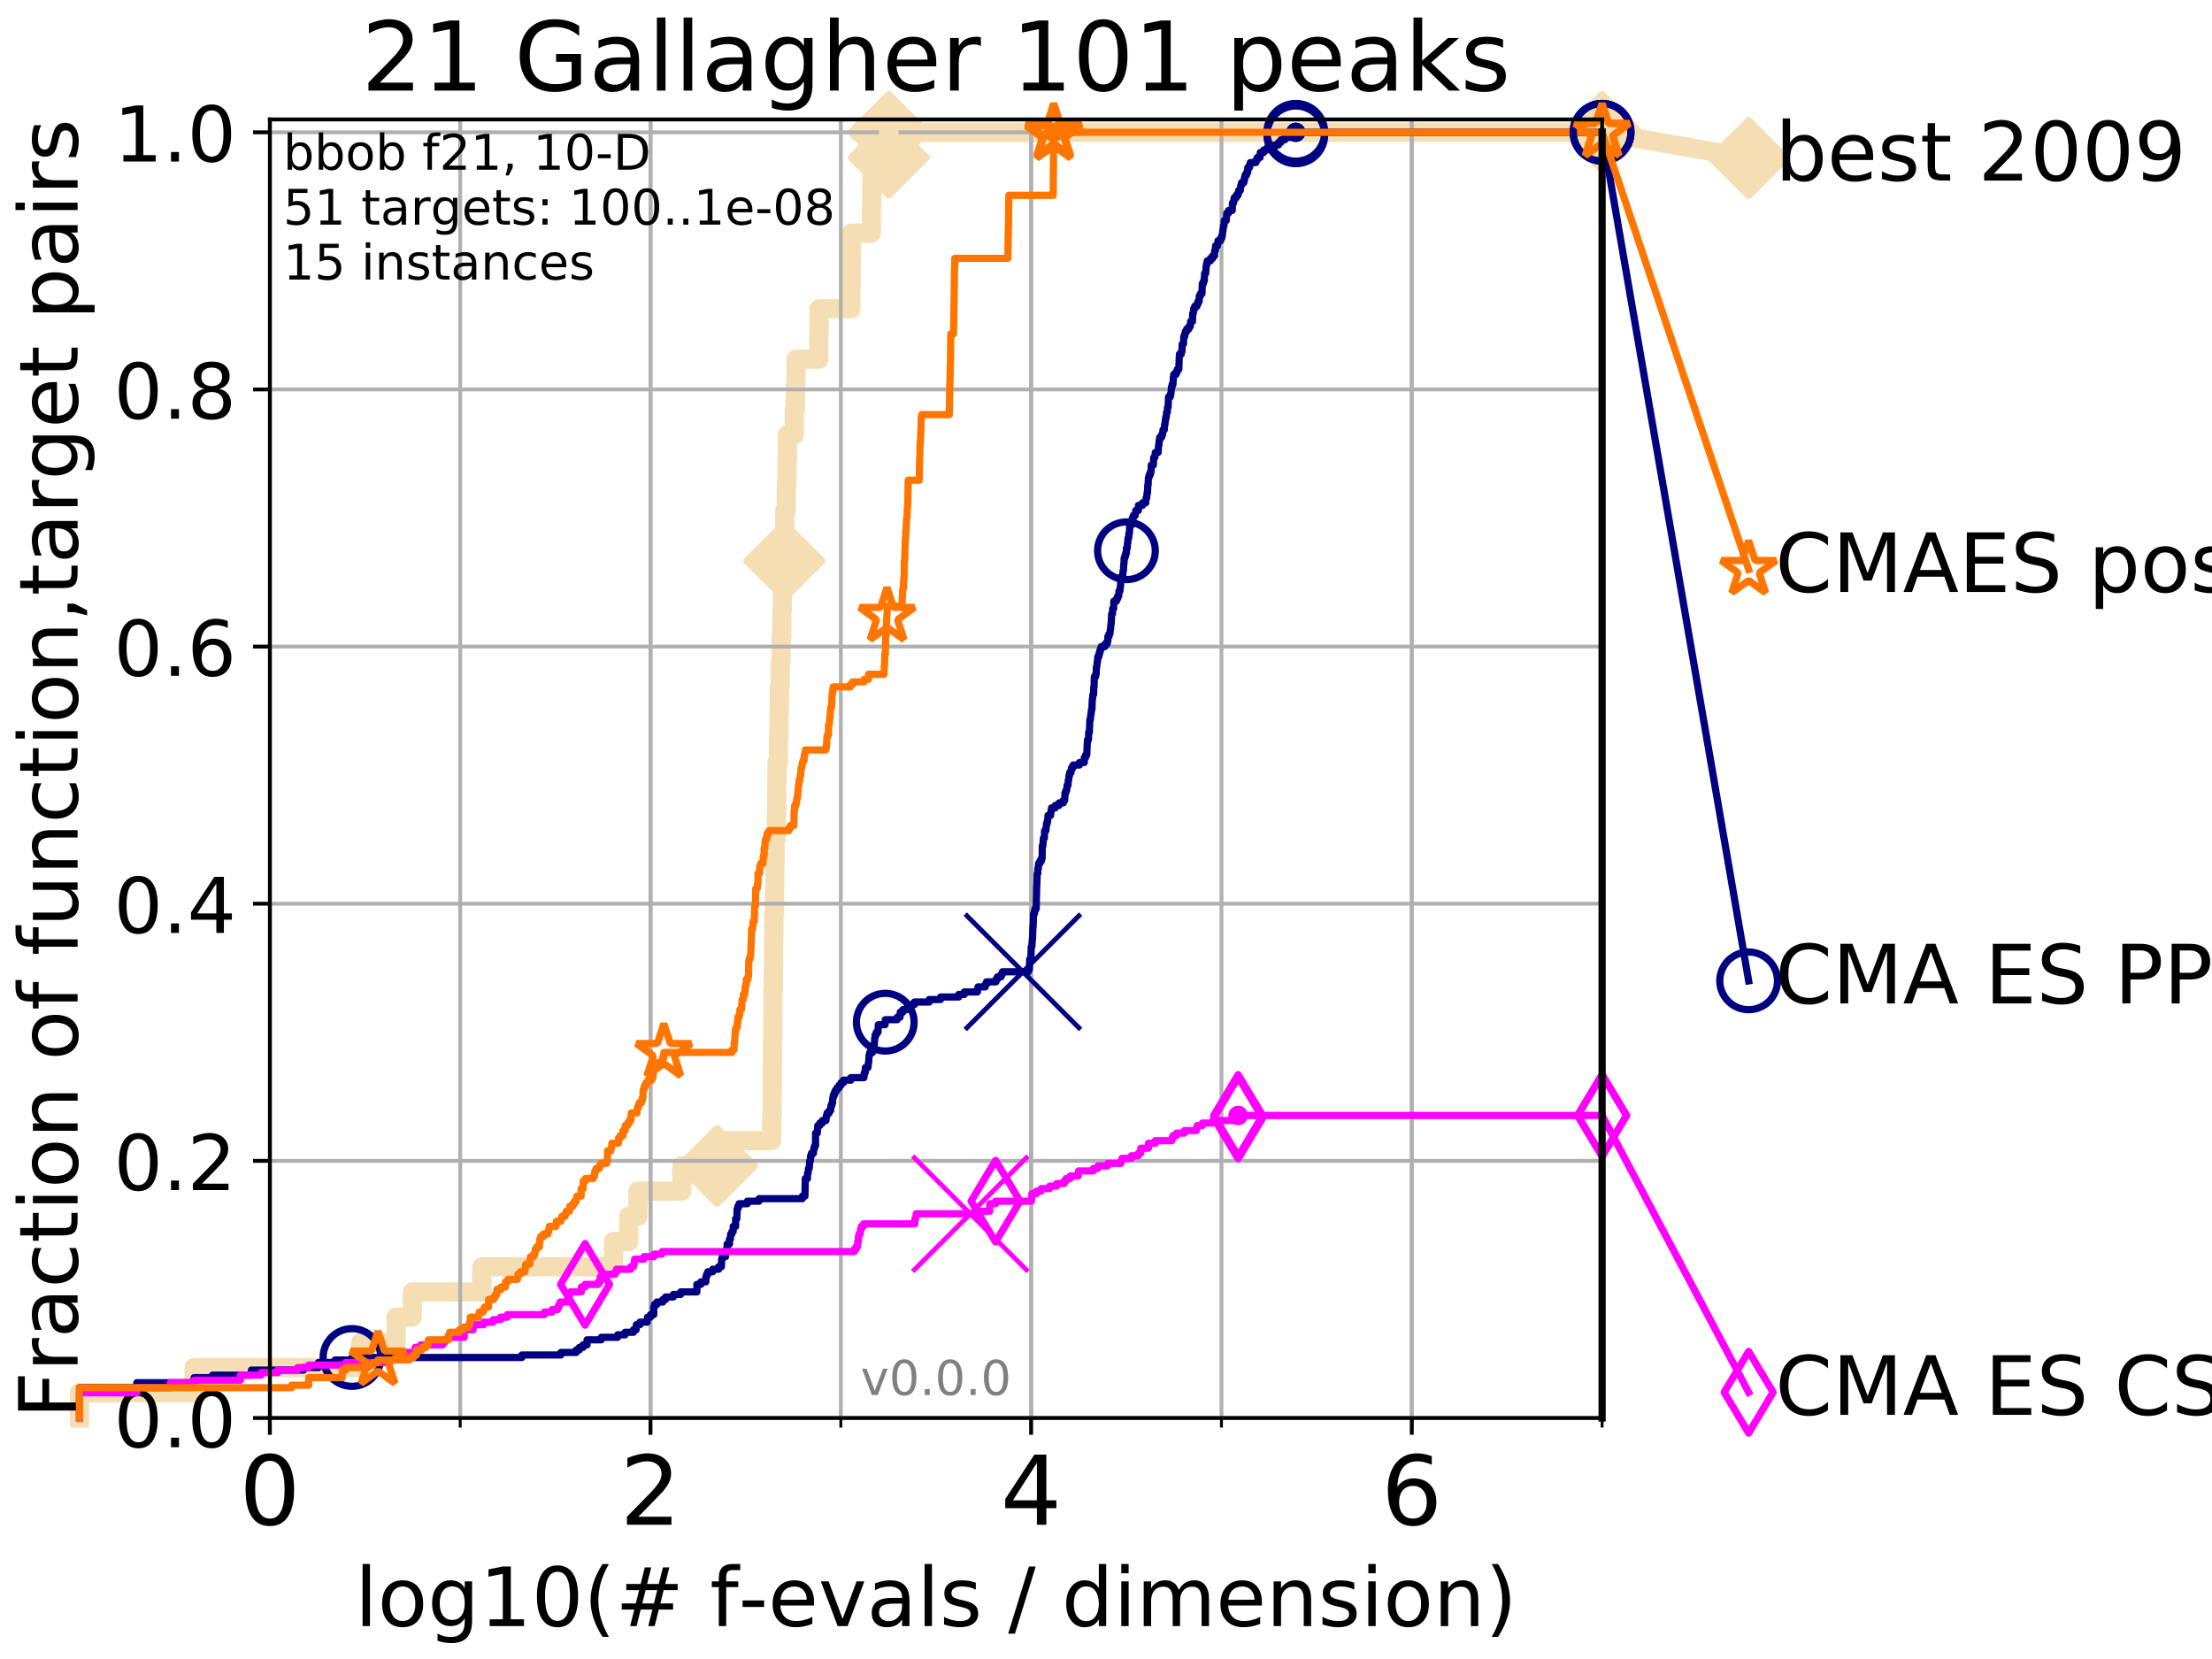 <?xml version="1.0" encoding="utf-8" standalone="no"?>
<!DOCTYPE svg PUBLIC "-//W3C//DTD SVG 1.1//EN"
  "http://www.w3.org/Graphics/SVG/1.1/DTD/svg11.dtd">
<!-- Created with matplotlib (http://matplotlib.org/) -->
<svg height="345pt" version="1.1" viewBox="0 0 460 345" width="460pt" xmlns="http://www.w3.org/2000/svg" xmlns:xlink="http://www.w3.org/1999/xlink">
 <defs>
  <style type="text/css">
*{stroke-linecap:butt;stroke-linejoin:round;}
  </style>
 </defs>
 <g id="figure_1">
  <g id="patch_1">
   <path d="M 0 345.6 
L 460.8 345.6 
L 460.8 0 
L 0 0 
z
" style="fill:#ffffff;"/>
  </g>
  <g id="axes_1">
   <g id="patch_2">
    <path d="M 56.12 294.88 
L 333.168 294.88 
L 333.168 24.84 
L 56.12 24.84 
z
" style="fill:#ffffff;"/>
   </g>
   <g id="line2d_1">
    <path d="M 16.542 294.88 
L 16.542 289.638 
L 40.37 289.638 
L 40.37 284.395 
L 75.004 284.395 
L 75.004 279.153 
L 82.351 279.153 
L 82.351 273.91 
L 85.732 273.91 
L 85.732 268.668 
L 100.208 268.668 
L 100.208 263.425 
L 127.579 263.425 
L 127.579 258.183 
L 130.762 258.183 
L 130.762 252.94 
L 132.664 252.94 
L 132.664 247.698 
L 141.805 247.698 
L 141.805 242.455 
L 149.108 242.455 
L 149.108 237.213 
L 160.476 237.213 
L 160.476 231.97 
L 160.575 231.97 
L 160.575 226.728 
L 160.602 226.728 
L 160.602 221.485 
L 160.63 221.485 
L 160.63 216.243 
L 160.712 216.243 
L 160.712 211 
L 160.759 211 
L 160.759 205.758 
L 160.821 205.758 
L 160.821 200.515 
L 160.86 200.515 
L 160.86 195.273 
L 160.926 195.273 
L 160.926 190.03 
L 161.08 190.03 
L 161.08 184.788 
L 161.13 184.788 
L 161.13 179.546 
L 161.187 179.546 
L 161.187 174.303 
L 161.444 174.303 
L 161.444 169.061 
L 161.526 169.061 
L 161.526 163.818 
L 161.575 163.818 
L 161.575 158.576 
L 161.881 158.576 
L 161.881 153.333 
L 161.968 153.333 
L 161.968 148.091 
L 162.081 148.091 
L 162.081 142.848 
L 162.253 142.848 
L 162.253 137.606 
L 162.438 137.606 
L 162.438 132.363 
L 162.583 132.363 
L 162.583 127.121 
L 162.667 127.121 
L 162.667 121.878 
L 162.91 121.878 
L 162.91 116.636 
L 163.108 116.636 
L 163.108 111.393 
L 163.193 111.393 
L 163.193 106.151 
L 163.515 106.151 
L 163.515 100.908 
L 163.641 100.908 
L 163.641 95.666 
L 163.753 95.666 
L 163.753 90.423 
L 165.187 90.423 
L 165.187 85.181 
L 165.42 85.181 
L 165.42 79.938 
L 165.501 79.938 
L 165.501 74.696 
L 170.262 74.696 
L 170.262 69.453 
L 170.34 69.453 
L 170.34 64.211 
L 176.959 64.211 
L 176.959 58.969 
L 177 58.969 
L 177 53.726 
L 177.038 53.726 
L 177.038 48.484 
L 181.215 48.484 
L 181.215 43.241 
L 181.301 43.241 
L 181.301 37.999 
L 181.349 37.999 
L 181.349 32.756 
L 184.828 32.756 
L 184.828 27.514 
L 333.168 27.514 
" style="fill:none;stroke:#f5deb3;stroke-linecap:square;stroke-width:4;"/>
   </g>
   <g id="line2d_2">
    <defs>
     <path d="M -0 7.778 
L 7.778 0 
L 0 -7.778 
L -7.778 -0 
z
" id="m1e359a638c" style="stroke:#f5deb3;stroke-linejoin:miter;stroke-width:1.5;"/>
    </defs>
    <g>
     <use style="fill:#f5deb3;stroke:#f5deb3;stroke-linejoin:miter;stroke-width:1.5;" x="149.108" xlink:href="#m1e359a638c" y="242.455"/>
     <use style="fill:#f5deb3;stroke:#f5deb3;stroke-linejoin:miter;stroke-width:1.5;" x="163.108" xlink:href="#m1e359a638c" y="116.636"/>
     <use style="fill:#f5deb3;stroke:#f5deb3;stroke-linejoin:miter;stroke-width:1.5;" x="184.828" xlink:href="#m1e359a638c" y="32.756"/>
     <use style="fill:#f5deb3;stroke:#f5deb3;stroke-linejoin:miter;stroke-width:1.5;" x="184.828" xlink:href="#m1e359a638c" y="27.514"/>
     <use style="fill:#f5deb3;stroke:#f5deb3;stroke-linejoin:miter;stroke-width:1.5;" x="184.828" xlink:href="#m1e359a638c" y="27.514"/>
     <use style="fill:#f5deb3;stroke:#f5deb3;stroke-linejoin:miter;stroke-width:1.5;" x="333.168" xlink:href="#m1e359a638c" y="27.514"/>
    </g>
   </g>
   <g id="line2d_3">
    <path style="fill:none;stroke:#f5deb3;stroke-linecap:square;stroke-width:4;"/>
    <g/>
   </g>
   <g id="line2d_4">
    <path d="M 333.168 27.514 
L 363.643 32.861 
" style="fill:none;stroke:#f5deb3;stroke-linecap:square;stroke-width:4;"/>
    <g>
     <use style="fill:#f5deb3;stroke:#f5deb3;stroke-linejoin:miter;stroke-width:1.5;" x="333.168" xlink:href="#m1e359a638c" y="27.514"/>
     <use style="fill:#f5deb3;stroke:#f5deb3;stroke-linejoin:miter;stroke-width:1.5;" x="363.643" xlink:href="#m1e359a638c" y="32.861"/>
    </g>
   </g>
   <g id="matplotlib.axis_1">
    <g id="xtick_1">
     <g id="line2d_5">
      <path clip-path="url(#pc34b11a702)" d="M 56.12 294.88 
L 56.12 24.84 
" style="fill:none;stroke:#b0b0b0;stroke-linecap:square;stroke-width:0.8;"/>
     </g>
     <g id="line2d_6">
      <defs>
       <path d="M 0 0 
L 0 3.5 
" id="ma592169c24" style="stroke:#000000;stroke-width:0.8;"/>
      </defs>
      <g>
       <use style="stroke:#000000;stroke-width:0.8;" x="56.12" xlink:href="#ma592169c24" y="294.88"/>
      </g>
     </g>
     <g id="text_1">
      <!-- 0 -->
      <defs>
       <path d="M 31.781 66.406 
Q 24.172 66.406 20.328 58.906 
Q 16.5 51.422 16.5 36.375 
Q 16.5 21.391 20.328 13.891 
Q 24.172 6.391 31.781 6.391 
Q 39.453 6.391 43.281 13.891 
Q 47.125 21.391 47.125 36.375 
Q 47.125 51.422 43.281 58.906 
Q 39.453 66.406 31.781 66.406 
z
M 31.781 74.219 
Q 44.047 74.219 50.516 64.516 
Q 56.984 54.828 56.984 36.375 
Q 56.984 17.969 50.516 8.266 
Q 44.047 -1.422 31.781 -1.422 
Q 19.531 -1.422 13.062 8.266 
Q 6.594 17.969 6.594 36.375 
Q 6.594 54.828 13.062 64.516 
Q 19.531 74.219 31.781 74.219 
z
" id="DejaVuSans-30"/>
      </defs>
      <g transform="translate(49.758 317.077)scale(0.2 -0.2)">
       <use xlink:href="#DejaVuSans-30"/>
      </g>
     </g>
    </g>
    <g id="xtick_2">
     <g id="line2d_7">
      <path clip-path="url(#pc34b11a702)" d="M 135.277 294.88 
L 135.277 24.84 
" style="fill:none;stroke:#b0b0b0;stroke-linecap:square;stroke-width:0.8;"/>
     </g>
     <g id="line2d_8">
      <g>
       <use style="stroke:#000000;stroke-width:0.8;" x="135.277" xlink:href="#ma592169c24" y="294.88"/>
      </g>
     </g>
     <g id="text_2">
      <!-- 2 -->
      <defs>
       <path d="M 19.188 8.297 
L 53.609 8.297 
L 53.609 0 
L 7.328 0 
L 7.328 8.297 
Q 12.938 14.109 22.625 23.891 
Q 32.328 33.688 34.812 36.531 
Q 39.547 41.844 41.422 45.531 
Q 43.312 49.219 43.312 52.781 
Q 43.312 58.594 39.234 62.25 
Q 35.156 65.922 28.609 65.922 
Q 23.969 65.922 18.812 64.312 
Q 13.672 62.703 7.812 59.422 
L 7.812 69.391 
Q 13.766 71.781 18.938 73 
Q 24.125 74.219 28.422 74.219 
Q 39.75 74.219 46.484 68.547 
Q 53.219 62.891 53.219 53.422 
Q 53.219 48.922 51.531 44.891 
Q 49.859 40.875 45.406 35.406 
Q 44.188 33.984 37.641 27.219 
Q 31.109 20.453 19.188 8.297 
z
" id="DejaVuSans-32"/>
      </defs>
      <g transform="translate(128.914 317.077)scale(0.2 -0.2)">
       <use xlink:href="#DejaVuSans-32"/>
      </g>
     </g>
    </g>
    <g id="xtick_3">
     <g id="line2d_9">
      <path clip-path="url(#pc34b11a702)" d="M 214.433 294.88 
L 214.433 24.84 
" style="fill:none;stroke:#b0b0b0;stroke-linecap:square;stroke-width:0.8;"/>
     </g>
     <g id="line2d_10">
      <g>
       <use style="stroke:#000000;stroke-width:0.8;" x="214.433" xlink:href="#ma592169c24" y="294.88"/>
      </g>
     </g>
     <g id="text_3">
      <!-- 4 -->
      <defs>
       <path d="M 37.797 64.312 
L 12.891 25.391 
L 37.797 25.391 
z
M 35.203 72.906 
L 47.609 72.906 
L 47.609 25.391 
L 58.016 25.391 
L 58.016 17.188 
L 47.609 17.188 
L 47.609 0 
L 37.797 0 
L 37.797 17.188 
L 4.891 17.188 
L 4.891 26.703 
z
" id="DejaVuSans-34"/>
      </defs>
      <g transform="translate(208.071 317.077)scale(0.2 -0.2)">
       <use xlink:href="#DejaVuSans-34"/>
      </g>
     </g>
    </g>
    <g id="xtick_4">
     <g id="line2d_11">
      <path clip-path="url(#pc34b11a702)" d="M 293.59 294.88 
L 293.59 24.84 
" style="fill:none;stroke:#b0b0b0;stroke-linecap:square;stroke-width:0.8;"/>
     </g>
     <g id="line2d_12">
      <g>
       <use style="stroke:#000000;stroke-width:0.8;" x="293.59" xlink:href="#ma592169c24" y="294.88"/>
      </g>
     </g>
     <g id="text_4">
      <!-- 6 -->
      <defs>
       <path d="M 33.016 40.375 
Q 26.375 40.375 22.484 35.828 
Q 18.609 31.297 18.609 23.391 
Q 18.609 15.531 22.484 10.953 
Q 26.375 6.391 33.016 6.391 
Q 39.656 6.391 43.531 10.953 
Q 47.406 15.531 47.406 23.391 
Q 47.406 31.297 43.531 35.828 
Q 39.656 40.375 33.016 40.375 
z
M 52.594 71.297 
L 52.594 62.312 
Q 48.875 64.062 45.094 64.984 
Q 41.312 65.922 37.594 65.922 
Q 27.828 65.922 22.672 59.328 
Q 17.531 52.734 16.797 39.406 
Q 19.672 43.656 24.016 45.922 
Q 28.375 48.188 33.594 48.188 
Q 44.578 48.188 50.953 41.516 
Q 57.328 34.859 57.328 23.391 
Q 57.328 12.156 50.688 5.359 
Q 44.047 -1.422 33.016 -1.422 
Q 20.359 -1.422 13.672 8.266 
Q 6.984 17.969 6.984 36.375 
Q 6.984 53.656 15.188 63.938 
Q 23.391 74.219 37.203 74.219 
Q 40.922 74.219 44.703 73.484 
Q 48.484 72.75 52.594 71.297 
z
" id="DejaVuSans-36"/>
      </defs>
      <g transform="translate(287.227 317.077)scale(0.2 -0.2)">
       <use xlink:href="#DejaVuSans-36"/>
      </g>
     </g>
    </g>
    <g id="xtick_5">
     <g id="line2d_13">
      <path clip-path="url(#pc34b11a702)" d="M 56.12 294.88 
L 56.12 24.84 
" style="fill:none;stroke:#b0b0b0;stroke-linecap:square;stroke-width:0.8;"/>
     </g>
     <g id="line2d_14">
      <defs>
       <path d="M 0 0 
L 0 2 
" id="m35d10d12d0" style="stroke:#000000;stroke-width:0.6;"/>
      </defs>
      <g>
       <use style="stroke:#000000;stroke-width:0.6;" x="56.12" xlink:href="#m35d10d12d0" y="294.88"/>
      </g>
     </g>
    </g>
    <g id="xtick_6">
     <g id="line2d_15">
      <path clip-path="url(#pc34b11a702)" d="M 95.698 294.88 
L 95.698 24.84 
" style="fill:none;stroke:#b0b0b0;stroke-linecap:square;stroke-width:0.8;"/>
     </g>
     <g id="line2d_16">
      <g>
       <use style="stroke:#000000;stroke-width:0.6;" x="95.698" xlink:href="#m35d10d12d0" y="294.88"/>
      </g>
     </g>
    </g>
    <g id="xtick_7">
     <g id="line2d_17">
      <path clip-path="url(#pc34b11a702)" d="M 135.277 294.88 
L 135.277 24.84 
" style="fill:none;stroke:#b0b0b0;stroke-linecap:square;stroke-width:0.8;"/>
     </g>
     <g id="line2d_18">
      <g>
       <use style="stroke:#000000;stroke-width:0.6;" x="135.277" xlink:href="#m35d10d12d0" y="294.88"/>
      </g>
     </g>
    </g>
    <g id="xtick_8">
     <g id="line2d_19">
      <path clip-path="url(#pc34b11a702)" d="M 174.855 294.88 
L 174.855 24.84 
" style="fill:none;stroke:#b0b0b0;stroke-linecap:square;stroke-width:0.8;"/>
     </g>
     <g id="line2d_20">
      <g>
       <use style="stroke:#000000;stroke-width:0.6;" x="174.855" xlink:href="#m35d10d12d0" y="294.88"/>
      </g>
     </g>
    </g>
    <g id="xtick_9">
     <g id="line2d_21">
      <path clip-path="url(#pc34b11a702)" d="M 214.433 294.88 
L 214.433 24.84 
" style="fill:none;stroke:#b0b0b0;stroke-linecap:square;stroke-width:0.8;"/>
     </g>
     <g id="line2d_22">
      <g>
       <use style="stroke:#000000;stroke-width:0.6;" x="214.433" xlink:href="#m35d10d12d0" y="294.88"/>
      </g>
     </g>
    </g>
    <g id="xtick_10">
     <g id="line2d_23">
      <path clip-path="url(#pc34b11a702)" d="M 254.011 294.88 
L 254.011 24.84 
" style="fill:none;stroke:#b0b0b0;stroke-linecap:square;stroke-width:0.8;"/>
     </g>
     <g id="line2d_24">
      <g>
       <use style="stroke:#000000;stroke-width:0.6;" x="254.011" xlink:href="#m35d10d12d0" y="294.88"/>
      </g>
     </g>
    </g>
    <g id="xtick_11">
     <g id="line2d_25">
      <path clip-path="url(#pc34b11a702)" d="M 293.59 294.88 
L 293.59 24.84 
" style="fill:none;stroke:#b0b0b0;stroke-linecap:square;stroke-width:0.8;"/>
     </g>
     <g id="line2d_26">
      <g>
       <use style="stroke:#000000;stroke-width:0.6;" x="293.59" xlink:href="#m35d10d12d0" y="294.88"/>
      </g>
     </g>
    </g>
    <g id="xtick_12">
     <g id="line2d_27">
      <path clip-path="url(#pc34b11a702)" d="M 333.168 294.88 
L 333.168 24.84 
" style="fill:none;stroke:#b0b0b0;stroke-linecap:square;stroke-width:0.8;"/>
     </g>
     <g id="line2d_28">
      <g>
       <use style="stroke:#000000;stroke-width:0.6;" x="333.168" xlink:href="#m35d10d12d0" y="294.88"/>
      </g>
     </g>
    </g>
    <g id="text_5">
     <!-- log10(# f-evals / dimension) -->
     <defs>
      <path d="M 9.422 75.984 
L 18.406 75.984 
L 18.406 0 
L 9.422 0 
z
" id="DejaVuSans-6c"/>
      <path d="M 30.609 48.391 
Q 23.391 48.391 19.188 42.75 
Q 14.984 37.109 14.984 27.297 
Q 14.984 17.484 19.156 11.844 
Q 23.344 6.203 30.609 6.203 
Q 37.797 6.203 41.984 11.859 
Q 46.188 17.531 46.188 27.297 
Q 46.188 37.016 41.984 42.703 
Q 37.797 48.391 30.609 48.391 
z
M 30.609 56 
Q 42.328 56 49.016 48.375 
Q 55.719 40.766 55.719 27.297 
Q 55.719 13.875 49.016 6.219 
Q 42.328 -1.422 30.609 -1.422 
Q 18.844 -1.422 12.172 6.219 
Q 5.516 13.875 5.516 27.297 
Q 5.516 40.766 12.172 48.375 
Q 18.844 56 30.609 56 
z
" id="DejaVuSans-6f"/>
      <path d="M 45.406 27.984 
Q 45.406 37.75 41.375 43.109 
Q 37.359 48.484 30.078 48.484 
Q 22.859 48.484 18.828 43.109 
Q 14.797 37.75 14.797 27.984 
Q 14.797 18.266 18.828 12.891 
Q 22.859 7.516 30.078 7.516 
Q 37.359 7.516 41.375 12.891 
Q 45.406 18.266 45.406 27.984 
z
M 54.391 6.781 
Q 54.391 -7.172 48.188 -13.984 
Q 42 -20.797 29.203 -20.797 
Q 24.469 -20.797 20.266 -20.094 
Q 16.062 -19.391 12.109 -17.922 
L 12.109 -9.188 
Q 16.062 -11.328 19.922 -12.344 
Q 23.781 -13.375 27.781 -13.375 
Q 36.625 -13.375 41.016 -8.766 
Q 45.406 -4.156 45.406 5.172 
L 45.406 9.625 
Q 42.625 4.781 38.281 2.391 
Q 33.938 0 27.875 0 
Q 17.828 0 11.672 7.656 
Q 5.516 15.328 5.516 27.984 
Q 5.516 40.672 11.672 48.328 
Q 17.828 56 27.875 56 
Q 33.938 56 38.281 53.609 
Q 42.625 51.219 45.406 46.391 
L 45.406 54.688 
L 54.391 54.688 
z
" id="DejaVuSans-67"/>
      <path d="M 12.406 8.297 
L 28.516 8.297 
L 28.516 63.922 
L 10.984 60.406 
L 10.984 69.391 
L 28.422 72.906 
L 38.281 72.906 
L 38.281 8.297 
L 54.391 8.297 
L 54.391 0 
L 12.406 0 
z
" id="DejaVuSans-31"/>
      <path d="M 31 75.875 
Q 24.469 64.656 21.281 53.656 
Q 18.109 42.672 18.109 31.391 
Q 18.109 20.125 21.312 9.062 
Q 24.516 -2 31 -13.188 
L 23.188 -13.188 
Q 15.875 -1.703 12.234 9.375 
Q 8.594 20.453 8.594 31.391 
Q 8.594 42.281 12.203 53.312 
Q 15.828 64.359 23.188 75.875 
z
" id="DejaVuSans-28"/>
      <path d="M 51.125 44 
L 36.922 44 
L 32.812 27.688 
L 47.125 27.688 
z
M 43.797 71.781 
L 38.719 51.516 
L 52.984 51.516 
L 58.109 71.781 
L 65.922 71.781 
L 60.891 51.516 
L 76.125 51.516 
L 76.125 44 
L 58.984 44 
L 54.984 27.688 
L 70.516 27.688 
L 70.516 20.219 
L 53.078 20.219 
L 48 0 
L 40.188 0 
L 45.219 20.219 
L 30.906 20.219 
L 25.875 0 
L 18.016 0 
L 23.094 20.219 
L 7.719 20.219 
L 7.719 27.688 
L 24.906 27.688 
L 29 44 
L 13.281 44 
L 13.281 51.516 
L 30.906 51.516 
L 35.891 71.781 
z
" id="DejaVuSans-23"/>
      <path id="DejaVuSans-20"/>
      <path d="M 37.109 75.984 
L 37.109 68.5 
L 28.516 68.5 
Q 23.688 68.5 21.797 66.547 
Q 19.922 64.594 19.922 59.516 
L 19.922 54.688 
L 34.719 54.688 
L 34.719 47.703 
L 19.922 47.703 
L 19.922 0 
L 10.891 0 
L 10.891 47.703 
L 2.297 47.703 
L 2.297 54.688 
L 10.891 54.688 
L 10.891 58.5 
Q 10.891 67.625 15.141 71.797 
Q 19.391 75.984 28.609 75.984 
z
" id="DejaVuSans-66"/>
      <path d="M 4.891 31.391 
L 31.203 31.391 
L 31.203 23.391 
L 4.891 23.391 
z
" id="DejaVuSans-2d"/>
      <path d="M 56.203 29.594 
L 56.203 25.203 
L 14.891 25.203 
Q 15.484 15.922 20.484 11.062 
Q 25.484 6.203 34.422 6.203 
Q 39.594 6.203 44.453 7.469 
Q 49.312 8.734 54.109 11.281 
L 54.109 2.781 
Q 49.266 0.734 44.188 -0.344 
Q 39.109 -1.422 33.891 -1.422 
Q 20.797 -1.422 13.156 6.188 
Q 5.516 13.812 5.516 26.812 
Q 5.516 40.234 12.766 48.109 
Q 20.016 56 32.328 56 
Q 43.359 56 49.781 48.891 
Q 56.203 41.797 56.203 29.594 
z
M 47.219 32.234 
Q 47.125 39.594 43.094 43.984 
Q 39.062 48.391 32.422 48.391 
Q 24.906 48.391 20.391 44.141 
Q 15.875 39.891 15.188 32.172 
z
" id="DejaVuSans-65"/>
      <path d="M 2.984 54.688 
L 12.5 54.688 
L 29.594 8.797 
L 46.688 54.688 
L 56.203 54.688 
L 35.688 0 
L 23.484 0 
z
" id="DejaVuSans-76"/>
      <path d="M 34.281 27.484 
Q 23.391 27.484 19.188 25 
Q 14.984 22.516 14.984 16.5 
Q 14.984 11.719 18.141 8.906 
Q 21.297 6.109 26.703 6.109 
Q 34.188 6.109 38.703 11.406 
Q 43.219 16.703 43.219 25.484 
L 43.219 27.484 
z
M 52.203 31.203 
L 52.203 0 
L 43.219 0 
L 43.219 8.297 
Q 40.141 3.328 35.547 0.953 
Q 30.953 -1.422 24.312 -1.422 
Q 15.922 -1.422 10.953 3.297 
Q 6 8.016 6 15.922 
Q 6 25.141 12.172 29.828 
Q 18.359 34.516 30.609 34.516 
L 43.219 34.516 
L 43.219 35.406 
Q 43.219 41.609 39.141 45 
Q 35.062 48.391 27.688 48.391 
Q 23 48.391 18.547 47.266 
Q 14.109 46.141 10.016 43.891 
L 10.016 52.203 
Q 14.938 54.109 19.578 55.047 
Q 24.219 56 28.609 56 
Q 40.484 56 46.344 49.844 
Q 52.203 43.703 52.203 31.203 
z
" id="DejaVuSans-61"/>
      <path d="M 44.281 53.078 
L 44.281 44.578 
Q 40.484 46.531 36.375 47.5 
Q 32.281 48.484 27.875 48.484 
Q 21.188 48.484 17.844 46.438 
Q 14.5 44.391 14.5 40.281 
Q 14.5 37.156 16.891 35.375 
Q 19.281 33.594 26.516 31.984 
L 29.594 31.297 
Q 39.156 29.25 43.188 25.516 
Q 47.219 21.781 47.219 15.094 
Q 47.219 7.469 41.188 3.016 
Q 35.156 -1.422 24.609 -1.422 
Q 20.219 -1.422 15.453 -0.562 
Q 10.688 0.297 5.422 2 
L 5.422 11.281 
Q 10.406 8.688 15.234 7.391 
Q 20.062 6.109 24.812 6.109 
Q 31.156 6.109 34.562 8.281 
Q 37.984 10.453 37.984 14.406 
Q 37.984 18.062 35.516 20.016 
Q 33.062 21.969 24.703 23.781 
L 21.578 24.516 
Q 13.234 26.266 9.516 29.906 
Q 5.812 33.547 5.812 39.891 
Q 5.812 47.609 11.281 51.797 
Q 16.75 56 26.812 56 
Q 31.781 56 36.172 55.266 
Q 40.578 54.547 44.281 53.078 
z
" id="DejaVuSans-73"/>
      <path d="M 25.391 72.906 
L 33.688 72.906 
L 8.297 -9.281 
L 0 -9.281 
z
" id="DejaVuSans-2f"/>
      <path d="M 45.406 46.391 
L 45.406 75.984 
L 54.391 75.984 
L 54.391 0 
L 45.406 0 
L 45.406 8.203 
Q 42.578 3.328 38.25 0.953 
Q 33.938 -1.422 27.875 -1.422 
Q 17.969 -1.422 11.734 6.484 
Q 5.516 14.406 5.516 27.297 
Q 5.516 40.188 11.734 48.094 
Q 17.969 56 27.875 56 
Q 33.938 56 38.25 53.625 
Q 42.578 51.266 45.406 46.391 
z
M 14.797 27.297 
Q 14.797 17.391 18.875 11.75 
Q 22.953 6.109 30.078 6.109 
Q 37.203 6.109 41.297 11.75 
Q 45.406 17.391 45.406 27.297 
Q 45.406 37.203 41.297 42.844 
Q 37.203 48.484 30.078 48.484 
Q 22.953 48.484 18.875 42.844 
Q 14.797 37.203 14.797 27.297 
z
" id="DejaVuSans-64"/>
      <path d="M 9.422 54.688 
L 18.406 54.688 
L 18.406 0 
L 9.422 0 
z
M 9.422 75.984 
L 18.406 75.984 
L 18.406 64.594 
L 9.422 64.594 
z
" id="DejaVuSans-69"/>
      <path d="M 52 44.188 
Q 55.375 50.25 60.062 53.125 
Q 64.75 56 71.094 56 
Q 79.641 56 84.281 50.016 
Q 88.922 44.047 88.922 33.016 
L 88.922 0 
L 79.891 0 
L 79.891 32.719 
Q 79.891 40.578 77.094 44.375 
Q 74.312 48.188 68.609 48.188 
Q 61.625 48.188 57.562 43.547 
Q 53.516 38.922 53.516 30.906 
L 53.516 0 
L 44.484 0 
L 44.484 32.719 
Q 44.484 40.625 41.703 44.406 
Q 38.922 48.188 33.109 48.188 
Q 26.219 48.188 22.156 43.531 
Q 18.109 38.875 18.109 30.906 
L 18.109 0 
L 9.078 0 
L 9.078 54.688 
L 18.109 54.688 
L 18.109 46.188 
Q 21.188 51.219 25.484 53.609 
Q 29.781 56 35.688 56 
Q 41.656 56 45.828 52.969 
Q 50 49.953 52 44.188 
z
" id="DejaVuSans-6d"/>
      <path d="M 54.891 33.016 
L 54.891 0 
L 45.906 0 
L 45.906 32.719 
Q 45.906 40.484 42.875 44.328 
Q 39.844 48.188 33.797 48.188 
Q 26.516 48.188 22.312 43.547 
Q 18.109 38.922 18.109 30.906 
L 18.109 0 
L 9.078 0 
L 9.078 54.688 
L 18.109 54.688 
L 18.109 46.188 
Q 21.344 51.125 25.703 53.562 
Q 30.078 56 35.797 56 
Q 45.219 56 50.047 50.172 
Q 54.891 44.344 54.891 33.016 
z
" id="DejaVuSans-6e"/>
      <path d="M 8.016 75.875 
L 15.828 75.875 
Q 23.141 64.359 26.781 53.312 
Q 30.422 42.281 30.422 31.391 
Q 30.422 20.453 26.781 9.375 
Q 23.141 -1.703 15.828 -13.188 
L 8.016 -13.188 
Q 14.5 -2 17.703 9.062 
Q 20.906 20.125 20.906 31.391 
Q 20.906 42.672 17.703 53.656 
Q 14.5 64.656 8.016 75.875 
z
" id="DejaVuSans-29"/>
     </defs>
     <g transform="translate(73.803 338.154)scale(0.17 -0.17)">
      <use xlink:href="#DejaVuSans-6c"/>
      <use x="27.783" xlink:href="#DejaVuSans-6f"/>
      <use x="88.965" xlink:href="#DejaVuSans-67"/>
      <use x="152.441" xlink:href="#DejaVuSans-31"/>
      <use x="216.064" xlink:href="#DejaVuSans-30"/>
      <use x="279.688" xlink:href="#DejaVuSans-28"/>
      <use x="318.701" xlink:href="#DejaVuSans-23"/>
      <use x="402.49" xlink:href="#DejaVuSans-20"/>
      <use x="434.277" xlink:href="#DejaVuSans-66"/>
      <use x="469.404" xlink:href="#DejaVuSans-2d"/>
      <use x="505.488" xlink:href="#DejaVuSans-65"/>
      <use x="567.012" xlink:href="#DejaVuSans-76"/>
      <use x="626.191" xlink:href="#DejaVuSans-61"/>
      <use x="687.471" xlink:href="#DejaVuSans-6c"/>
      <use x="715.254" xlink:href="#DejaVuSans-73"/>
      <use x="767.354" xlink:href="#DejaVuSans-20"/>
      <use x="799.141" xlink:href="#DejaVuSans-2f"/>
      <use x="832.832" xlink:href="#DejaVuSans-20"/>
      <use x="864.619" xlink:href="#DejaVuSans-64"/>
      <use x="928.096" xlink:href="#DejaVuSans-69"/>
      <use x="955.879" xlink:href="#DejaVuSans-6d"/>
      <use x="1053.291" xlink:href="#DejaVuSans-65"/>
      <use x="1114.814" xlink:href="#DejaVuSans-6e"/>
      <use x="1178.193" xlink:href="#DejaVuSans-73"/>
      <use x="1230.293" xlink:href="#DejaVuSans-69"/>
      <use x="1258.076" xlink:href="#DejaVuSans-6f"/>
      <use x="1319.258" xlink:href="#DejaVuSans-6e"/>
      <use x="1382.637" xlink:href="#DejaVuSans-29"/>
     </g>
    </g>
   </g>
   <g id="matplotlib.axis_2">
    <g id="ytick_1">
     <g id="line2d_29">
      <path clip-path="url(#pc34b11a702)" d="M 56.12 294.88 
L 333.168 294.88 
" style="fill:none;stroke:#b0b0b0;stroke-linecap:square;stroke-width:0.8;"/>
     </g>
     <g id="line2d_30">
      <defs>
       <path d="M 0 0 
L -3.5 0 
" id="m5fa1a23010" style="stroke:#000000;stroke-width:0.8;"/>
      </defs>
      <g>
       <use style="stroke:#000000;stroke-width:0.8;" x="56.12" xlink:href="#m5fa1a23010" y="294.88"/>
      </g>
     </g>
     <g id="text_6">
      <!-- 0.0 -->
      <defs>
       <path d="M 10.688 12.406 
L 21 12.406 
L 21 0 
L 10.688 0 
z
" id="DejaVuSans-2e"/>
      </defs>
      <g transform="translate(23.675 300.959)scale(0.16 -0.16)">
       <use xlink:href="#DejaVuSans-30"/>
       <use x="63.623" xlink:href="#DejaVuSans-2e"/>
       <use x="95.41" xlink:href="#DejaVuSans-30"/>
      </g>
     </g>
    </g>
    <g id="ytick_2">
     <g id="line2d_31">
      <path clip-path="url(#pc34b11a702)" d="M 56.12 241.407 
L 333.168 241.407 
" style="fill:none;stroke:#b0b0b0;stroke-linecap:square;stroke-width:0.8;"/>
     </g>
     <g id="line2d_32">
      <g>
       <use style="stroke:#000000;stroke-width:0.8;" x="56.12" xlink:href="#m5fa1a23010" y="241.407"/>
      </g>
     </g>
     <g id="text_7">
      <!-- 0.2 -->
      <g transform="translate(23.675 247.485)scale(0.16 -0.16)">
       <use xlink:href="#DejaVuSans-30"/>
       <use x="63.623" xlink:href="#DejaVuSans-2e"/>
       <use x="95.41" xlink:href="#DejaVuSans-32"/>
      </g>
     </g>
    </g>
    <g id="ytick_3">
     <g id="line2d_33">
      <path clip-path="url(#pc34b11a702)" d="M 56.12 187.933 
L 333.168 187.933 
" style="fill:none;stroke:#b0b0b0;stroke-linecap:square;stroke-width:0.8;"/>
     </g>
     <g id="line2d_34">
      <g>
       <use style="stroke:#000000;stroke-width:0.8;" x="56.12" xlink:href="#m5fa1a23010" y="187.933"/>
      </g>
     </g>
     <g id="text_8">
      <!-- 0.4 -->
      <g transform="translate(23.675 194.012)scale(0.16 -0.16)">
       <use xlink:href="#DejaVuSans-30"/>
       <use x="63.623" xlink:href="#DejaVuSans-2e"/>
       <use x="95.41" xlink:href="#DejaVuSans-34"/>
      </g>
     </g>
    </g>
    <g id="ytick_4">
     <g id="line2d_35">
      <path clip-path="url(#pc34b11a702)" d="M 56.12 134.46 
L 333.168 134.46 
" style="fill:none;stroke:#b0b0b0;stroke-linecap:square;stroke-width:0.8;"/>
     </g>
     <g id="line2d_36">
      <g>
       <use style="stroke:#000000;stroke-width:0.8;" x="56.12" xlink:href="#m5fa1a23010" y="134.46"/>
      </g>
     </g>
     <g id="text_9">
      <!-- 0.6 -->
      <g transform="translate(23.675 140.539)scale(0.16 -0.16)">
       <use xlink:href="#DejaVuSans-30"/>
       <use x="63.623" xlink:href="#DejaVuSans-2e"/>
       <use x="95.41" xlink:href="#DejaVuSans-36"/>
      </g>
     </g>
    </g>
    <g id="ytick_5">
     <g id="line2d_37">
      <path clip-path="url(#pc34b11a702)" d="M 56.12 80.987 
L 333.168 80.987 
" style="fill:none;stroke:#b0b0b0;stroke-linecap:square;stroke-width:0.8;"/>
     </g>
     <g id="line2d_38">
      <g>
       <use style="stroke:#000000;stroke-width:0.8;" x="56.12" xlink:href="#m5fa1a23010" y="80.987"/>
      </g>
     </g>
     <g id="text_10">
      <!-- 0.8 -->
      <defs>
       <path d="M 31.781 34.625 
Q 24.75 34.625 20.719 30.859 
Q 16.703 27.094 16.703 20.516 
Q 16.703 13.922 20.719 10.156 
Q 24.75 6.391 31.781 6.391 
Q 38.812 6.391 42.859 10.172 
Q 46.922 13.969 46.922 20.516 
Q 46.922 27.094 42.891 30.859 
Q 38.875 34.625 31.781 34.625 
z
M 21.922 38.812 
Q 15.578 40.375 12.031 44.719 
Q 8.5 49.078 8.5 55.328 
Q 8.5 64.062 14.719 69.141 
Q 20.953 74.219 31.781 74.219 
Q 42.672 74.219 48.875 69.141 
Q 55.078 64.062 55.078 55.328 
Q 55.078 49.078 51.531 44.719 
Q 48 40.375 41.703 38.812 
Q 48.828 37.156 52.797 32.312 
Q 56.781 27.484 56.781 20.516 
Q 56.781 9.906 50.312 4.234 
Q 43.844 -1.422 31.781 -1.422 
Q 19.734 -1.422 13.25 4.234 
Q 6.781 9.906 6.781 20.516 
Q 6.781 27.484 10.781 32.312 
Q 14.797 37.156 21.922 38.812 
z
M 18.312 54.391 
Q 18.312 48.734 21.844 45.562 
Q 25.391 42.391 31.781 42.391 
Q 38.141 42.391 41.719 45.562 
Q 45.312 48.734 45.312 54.391 
Q 45.312 60.062 41.719 63.234 
Q 38.141 66.406 31.781 66.406 
Q 25.391 66.406 21.844 63.234 
Q 18.312 60.062 18.312 54.391 
z
" id="DejaVuSans-38"/>
      </defs>
      <g transform="translate(23.675 87.066)scale(0.16 -0.16)">
       <use xlink:href="#DejaVuSans-30"/>
       <use x="63.623" xlink:href="#DejaVuSans-2e"/>
       <use x="95.41" xlink:href="#DejaVuSans-38"/>
      </g>
     </g>
    </g>
    <g id="ytick_6">
     <g id="line2d_39">
      <path clip-path="url(#pc34b11a702)" d="M 56.12 27.514 
L 333.168 27.514 
" style="fill:none;stroke:#b0b0b0;stroke-linecap:square;stroke-width:0.8;"/>
     </g>
     <g id="line2d_40">
      <g>
       <use style="stroke:#000000;stroke-width:0.8;" x="56.12" xlink:href="#m5fa1a23010" y="27.514"/>
      </g>
     </g>
     <g id="text_11">
      <!-- 1.0 -->
      <g transform="translate(23.675 33.592)scale(0.16 -0.16)">
       <use xlink:href="#DejaVuSans-31"/>
       <use x="63.623" xlink:href="#DejaVuSans-2e"/>
       <use x="95.41" xlink:href="#DejaVuSans-30"/>
      </g>
     </g>
    </g>
    <g id="text_12">
     <!-- Fraction of function,target pairs -->
     <defs>
      <path d="M 9.812 72.906 
L 51.703 72.906 
L 51.703 64.594 
L 19.672 64.594 
L 19.672 43.109 
L 48.578 43.109 
L 48.578 34.812 
L 19.672 34.812 
L 19.672 0 
L 9.812 0 
z
" id="DejaVuSans-46"/>
      <path d="M 41.109 46.297 
Q 39.594 47.172 37.812 47.578 
Q 36.031 48 33.891 48 
Q 26.266 48 22.188 43.047 
Q 18.109 38.094 18.109 28.812 
L 18.109 0 
L 9.078 0 
L 9.078 54.688 
L 18.109 54.688 
L 18.109 46.188 
Q 20.953 51.172 25.484 53.578 
Q 30.031 56 36.531 56 
Q 37.453 56 38.578 55.875 
Q 39.703 55.766 41.062 55.516 
z
" id="DejaVuSans-72"/>
      <path d="M 48.781 52.594 
L 48.781 44.188 
Q 44.969 46.297 41.141 47.344 
Q 37.312 48.391 33.406 48.391 
Q 24.656 48.391 19.812 42.844 
Q 14.984 37.312 14.984 27.297 
Q 14.984 17.281 19.812 11.734 
Q 24.656 6.203 33.406 6.203 
Q 37.312 6.203 41.141 7.25 
Q 44.969 8.297 48.781 10.406 
L 48.781 2.094 
Q 45.016 0.344 40.984 -0.531 
Q 36.969 -1.422 32.422 -1.422 
Q 20.062 -1.422 12.781 6.344 
Q 5.516 14.109 5.516 27.297 
Q 5.516 40.672 12.859 48.328 
Q 20.219 56 33.016 56 
Q 37.156 56 41.109 55.141 
Q 45.062 54.297 48.781 52.594 
z
" id="DejaVuSans-63"/>
      <path d="M 18.312 70.219 
L 18.312 54.688 
L 36.812 54.688 
L 36.812 47.703 
L 18.312 47.703 
L 18.312 18.016 
Q 18.312 11.328 20.141 9.422 
Q 21.969 7.516 27.594 7.516 
L 36.812 7.516 
L 36.812 0 
L 27.594 0 
Q 17.188 0 13.234 3.875 
Q 9.281 7.766 9.281 18.016 
L 9.281 47.703 
L 2.688 47.703 
L 2.688 54.688 
L 9.281 54.688 
L 9.281 70.219 
z
" id="DejaVuSans-74"/>
      <path d="M 8.5 21.578 
L 8.5 54.688 
L 17.484 54.688 
L 17.484 21.922 
Q 17.484 14.156 20.5 10.266 
Q 23.531 6.391 29.594 6.391 
Q 36.859 6.391 41.078 11.031 
Q 45.312 15.672 45.312 23.688 
L 45.312 54.688 
L 54.297 54.688 
L 54.297 0 
L 45.312 0 
L 45.312 8.406 
Q 42.047 3.422 37.719 1 
Q 33.406 -1.422 27.688 -1.422 
Q 18.266 -1.422 13.375 4.438 
Q 8.5 10.297 8.5 21.578 
z
M 31.109 56 
z
" id="DejaVuSans-75"/>
      <path d="M 11.719 12.406 
L 22.016 12.406 
L 22.016 4 
L 14.016 -11.625 
L 7.719 -11.625 
L 11.719 4 
z
" id="DejaVuSans-2c"/>
      <path d="M 18.109 8.203 
L 18.109 -20.797 
L 9.078 -20.797 
L 9.078 54.688 
L 18.109 54.688 
L 18.109 46.391 
Q 20.953 51.266 25.266 53.625 
Q 29.594 56 35.594 56 
Q 45.562 56 51.781 48.094 
Q 58.016 40.188 58.016 27.297 
Q 58.016 14.406 51.781 6.484 
Q 45.562 -1.422 35.594 -1.422 
Q 29.594 -1.422 25.266 0.953 
Q 20.953 3.328 18.109 8.203 
z
M 48.688 27.297 
Q 48.688 37.203 44.609 42.844 
Q 40.531 48.484 33.406 48.484 
Q 26.266 48.484 22.188 42.844 
Q 18.109 37.203 18.109 27.297 
Q 18.109 17.391 22.188 11.75 
Q 26.266 6.109 33.406 6.109 
Q 40.531 6.109 44.609 11.75 
Q 48.688 17.391 48.688 27.297 
z
" id="DejaVuSans-70"/>
     </defs>
     <g transform="translate(16.14 294.999)rotate(-90)scale(0.17 -0.17)">
      <use xlink:href="#DejaVuSans-46"/>
      <use x="57.41" xlink:href="#DejaVuSans-72"/>
      <use x="98.523" xlink:href="#DejaVuSans-61"/>
      <use x="159.803" xlink:href="#DejaVuSans-63"/>
      <use x="214.783" xlink:href="#DejaVuSans-74"/>
      <use x="253.992" xlink:href="#DejaVuSans-69"/>
      <use x="281.775" xlink:href="#DejaVuSans-6f"/>
      <use x="342.957" xlink:href="#DejaVuSans-6e"/>
      <use x="406.336" xlink:href="#DejaVuSans-20"/>
      <use x="438.123" xlink:href="#DejaVuSans-6f"/>
      <use x="499.305" xlink:href="#DejaVuSans-66"/>
      <use x="534.51" xlink:href="#DejaVuSans-20"/>
      <use x="566.297" xlink:href="#DejaVuSans-66"/>
      <use x="601.502" xlink:href="#DejaVuSans-75"/>
      <use x="664.881" xlink:href="#DejaVuSans-6e"/>
      <use x="728.26" xlink:href="#DejaVuSans-63"/>
      <use x="783.24" xlink:href="#DejaVuSans-74"/>
      <use x="822.449" xlink:href="#DejaVuSans-69"/>
      <use x="850.232" xlink:href="#DejaVuSans-6f"/>
      <use x="911.414" xlink:href="#DejaVuSans-6e"/>
      <use x="974.793" xlink:href="#DejaVuSans-2c"/>
      <use x="1006.58" xlink:href="#DejaVuSans-74"/>
      <use x="1045.789" xlink:href="#DejaVuSans-61"/>
      <use x="1107.068" xlink:href="#DejaVuSans-72"/>
      <use x="1148.166" xlink:href="#DejaVuSans-67"/>
      <use x="1211.643" xlink:href="#DejaVuSans-65"/>
      <use x="1273.166" xlink:href="#DejaVuSans-74"/>
      <use x="1312.375" xlink:href="#DejaVuSans-20"/>
      <use x="1344.162" xlink:href="#DejaVuSans-70"/>
      <use x="1407.639" xlink:href="#DejaVuSans-61"/>
      <use x="1468.918" xlink:href="#DejaVuSans-69"/>
      <use x="1496.701" xlink:href="#DejaVuSans-72"/>
      <use x="1537.814" xlink:href="#DejaVuSans-73"/>
     </g>
    </g>
   </g>
   <g id="line2d_41">
    <defs>
     <path d="M 0 1.5 
C 0.398 1.5 0.779 1.342 1.061 1.061 
C 1.342 0.779 1.5 0.398 1.5 0 
C 1.5 -0.398 1.342 -0.779 1.061 -1.061 
C 0.779 -1.342 0.398 -1.5 0 -1.5 
C -0.398 -1.5 -0.779 -1.342 -1.061 -1.061 
C -1.342 -0.779 -1.5 -0.398 -1.5 0 
C -1.5 0.398 -1.342 0.779 -1.061 1.061 
C -0.779 1.342 -0.398 1.5 0 1.5 
z
" id="m8a33491ad8" style="stroke:#f5deb3;"/>
    </defs>
    <g>
     <use style="fill:#f5deb3;stroke:#f5deb3;" x="184.828" xlink:href="#m8a33491ad8" y="27.514"/>
     <use style="fill:#f5deb3;stroke:#f5deb3;" x="184.828" xlink:href="#m8a33491ad8" y="27.514"/>
    </g>
   </g>
   <g id="line2d_42">
    <defs>
     <path d="M 0 1.5 
C 0.398 1.5 0.779 1.342 1.061 1.061 
C 1.342 0.779 1.5 0.398 1.5 0 
C 1.5 -0.398 1.342 -0.779 1.061 -1.061 
C 0.779 -1.342 0.398 -1.5 0 -1.5 
C -0.398 -1.5 -0.779 -1.342 -1.061 -1.061 
C -1.342 -0.779 -1.5 -0.398 -1.5 0 
C -1.5 0.398 -1.342 0.779 -1.061 1.061 
C -0.779 1.342 -0.398 1.5 0 1.5 
z
" id="m85fca92992" style="stroke:#000080;"/>
    </defs>
    <g>
     <use style="fill:#000080;stroke:#000080;" x="269.472" xlink:href="#m85fca92992" y="27.514"/>
     <use style="fill:#000080;stroke:#000080;" x="269.472" xlink:href="#m85fca92992" y="27.514"/>
    </g>
   </g>
   <g id="line2d_43">
    <path d="M 16.542 294.88 
L 16.542 288.589 
L 28.456 288.589 
L 28.456 287.541 
L 40.37 287.541 
L 40.37 286.492 
L 44.206 286.492 
L 44.206 285.968 
L 52.284 285.968 
L 52.284 284.919 
L 63.089 284.919 
L 63.089 284.395 
L 66.223 284.395 
L 66.223 283.347 
L 69.673 283.347 
L 69.673 282.822 
L 73.193 282.822 
L 73.193 282.298 
L 108.533 282.298 
L 108.533 281.774 
L 116.632 281.774 
L 116.632 281.25 
L 119.825 281.25 
L 119.825 280.725 
L 120.488 280.725 
L 120.488 280.201 
L 121.243 280.201 
L 121.243 279.677 
L 122.078 279.677 
L 122.078 278.628 
L 125.032 278.628 
L 125.032 278.104 
L 128.444 278.104 
L 128.444 277.58 
L 129.984 277.58 
L 129.984 277.056 
L 131.739 277.056 
L 131.739 276.531 
L 132.28 276.531 
L 132.341 275.483 
L 133.079 275.483 
L 133.079 274.959 
L 134.575 274.959 
L 134.664 273.91 
L 135.277 273.91 
L 135.277 273.386 
L 135.951 273.386 
L 135.951 271.813 
L 136.082 271.813 
L 136.082 271.289 
L 136.599 271.289 
L 136.599 270.765 
L 137.828 270.765 
L 137.828 270.24 
L 138.41 270.24 
L 138.41 269.716 
L 140.023 269.716 
L 140.023 269.192 
L 141.544 269.192 
L 141.544 268.668 
L 144.925 268.668 
L 144.925 267.095 
L 145.758 267.095 
L 145.758 266.571 
L 146.791 266.571 
L 146.791 265.522 
L 146.948 265.522 
L 146.948 264.998 
L 147.191 264.998 
L 147.191 264.474 
L 148.192 264.474 
L 148.192 263.949 
L 149.443 263.949 
L 149.443 263.425 
L 150.021 263.425 
L 150.072 261.852 
L 150.188 261.852 
L 150.188 261.328 
L 150.888 261.328 
L 150.888 260.28 
L 151.163 260.28 
L 151.211 258.707 
L 151.701 258.707 
L 151.701 257.658 
L 151.891 257.658 
L 151.963 256.61 
L 152.221 256.61 
L 152.221 256.086 
L 152.463 256.086 
L 152.476 255.037 
L 152.974 255.037 
L 152.974 253.464 
L 153.218 253.464 
L 153.303 251.367 
L 153.459 251.367 
L 153.459 250.843 
L 153.696 250.843 
L 153.696 250.319 
L 155.425 250.319 
L 155.425 249.795 
L 157.858 249.795 
L 157.858 249.27 
L 166.858 249.27 
L 166.858 248.746 
L 167.397 248.746 
L 167.471 245.076 
L 167.92 245.076 
L 167.92 244.028 
L 168.033 244.028 
L 168.124 242.979 
L 168.284 242.979 
L 168.384 241.407 
L 168.527 241.407 
L 168.571 240.358 
L 168.744 240.358 
L 168.744 239.834 
L 169.161 239.834 
L 169.242 238.785 
L 169.398 238.785 
L 169.398 238.261 
L 169.598 238.261 
L 169.598 235.64 
L 169.956 235.64 
L 170.065 234.067 
L 170.496 234.067 
L 170.496 233.543 
L 171.019 233.543 
L 171.019 233.019 
L 171.762 233.019 
L 171.844 231.97 
L 172.009 231.97 
L 172.009 231.446 
L 172.445 231.446 
L 172.445 230.922 
L 172.736 230.922 
L 172.811 229.873 
L 173.008 229.873 
L 173.008 229.349 
L 173.133 229.349 
L 173.196 228.301 
L 173.272 228.301 
L 173.272 227.776 
L 173.496 227.776 
L 173.496 227.252 
L 173.718 227.252 
L 173.718 226.728 
L 174.081 226.728 
L 174.081 226.204 
L 174.508 226.204 
L 174.508 225.679 
L 174.903 225.679 
L 174.903 225.155 
L 175.396 225.155 
L 175.396 224.631 
L 176.925 224.631 
L 176.925 224.107 
L 179.663 224.107 
L 179.731 223.058 
L 179.937 223.058 
L 179.966 222.01 
L 180.497 222.01 
L 180.595 220.961 
L 180.644 220.961 
L 180.736 219.388 
L 180.882 219.388 
L 180.882 218.864 
L 181.454 218.864 
L 181.454 218.34 
L 181.585 218.34 
L 181.686 217.291 
L 181.816 217.291 
L 181.916 215.719 
L 182.007 215.719 
L 182.007 215.194 
L 182.232 215.194 
L 182.232 214.67 
L 182.586 214.67 
L 182.653 213.097 
L 184.055 213.097 
L 184.097 212.049 
L 186.586 212.049 
L 186.586 211.525 
L 187.177 211.525 
L 187.214 210.476 
L 187.771 210.476 
L 187.771 209.952 
L 188.656 209.952 
L 188.656 209.428 
L 188.87 209.428 
L 188.87 208.903 
L 190.159 208.903 
L 190.159 208.379 
L 193.227 208.379 
L 193.227 207.855 
L 195.599 207.855 
L 195.599 207.331 
L 199.367 207.331 
L 199.367 206.806 
L 200.524 206.806 
L 200.524 206.282 
L 203.259 206.282 
L 203.259 205.758 
L 203.377 205.758 
L 203.377 205.234 
L 204.884 205.234 
L 204.884 204.709 
L 205.153 204.709 
L 205.153 204.185 
L 207.106 204.185 
L 207.106 203.661 
L 207.426 203.661 
L 207.426 203.137 
L 208.194 203.137 
L 208.194 202.612 
L 208.46 202.612 
L 208.46 202.088 
L 213.831 202.088 
L 213.831 201.564 
L 214.058 201.564 
L 214.128 199.467 
L 214.378 199.467 
L 214.454 196.846 
L 214.584 196.846 
L 214.68 195.273 
L 214.726 195.273 
L 214.8 192.652 
L 214.861 192.652 
L 214.928 190.03 
L 215.104 190.03 
L 215.104 189.506 
L 215.246 189.506 
L 215.246 188.982 
L 215.481 188.982 
L 215.583 184.264 
L 215.609 184.264 
L 215.686 181.642 
L 215.82 181.642 
L 215.826 180.594 
L 215.932 180.594 
L 215.986 179.546 
L 216.264 179.546 
L 216.264 179.021 
L 216.587 179.021 
L 216.587 178.497 
L 216.715 178.497 
L 216.752 175.876 
L 216.875 175.876 
L 216.972 174.303 
L 217.185 174.303 
L 217.237 172.73 
L 217.504 172.73 
L 217.59 171.682 
L 217.642 171.682 
L 217.642 171.158 
L 217.806 171.158 
L 217.898 170.109 
L 217.941 170.109 
L 217.941 169.585 
L 218.475 169.585 
L 218.569 168.536 
L 218.676 168.536 
L 218.676 168.012 
L 219.444 168.012 
L 219.444 167.488 
L 220.246 167.488 
L 220.246 166.964 
L 221.121 166.964 
L 221.121 166.439 
L 221.407 166.439 
L 221.471 164.867 
L 221.666 164.867 
L 221.666 164.342 
L 221.828 164.342 
L 221.913 163.294 
L 222.103 163.294 
L 222.146 162.245 
L 222.24 162.245 
L 222.313 161.197 
L 222.446 161.197 
L 222.446 160.673 
L 222.72 160.673 
L 222.72 160.148 
L 222.844 160.148 
L 222.844 159.624 
L 223.169 159.624 
L 223.169 159.1 
L 224.471 159.1 
L 224.471 158.576 
L 225.482 158.576 
L 225.491 157.527 
L 225.77 157.527 
L 225.77 157.003 
L 226.004 157.003 
L 226.112 154.382 
L 226.149 154.382 
L 226.149 153.857 
L 226.345 153.857 
L 226.404 152.285 
L 226.543 152.285 
L 226.647 149.663 
L 226.746 149.663 
L 226.842 148.615 
L 226.898 148.615 
L 226.969 147.566 
L 227.064 147.566 
L 227.147 145.469 
L 227.186 145.469 
L 227.273 144.421 
L 227.418 144.421 
L 227.459 142.848 
L 227.531 142.848 
L 227.57 140.751 
L 227.827 140.751 
L 227.827 140.227 
L 227.964 140.227 
L 228.004 138.654 
L 228.079 138.654 
L 228.181 137.606 
L 228.234 137.606 
L 228.295 136.557 
L 228.521 136.557 
L 228.521 136.033 
L 228.657 136.033 
L 228.657 135.509 
L 228.806 135.509 
L 228.806 134.984 
L 229.003 134.984 
L 229.003 134.46 
L 229.782 134.46 
L 229.782 133.936 
L 230.224 133.936 
L 230.224 133.412 
L 230.383 133.412 
L 230.385 132.363 
L 230.628 132.363 
L 230.628 131.839 
L 230.804 131.839 
L 230.912 130.79 
L 230.944 130.79 
L 231.039 129.742 
L 231.078 129.742 
L 231.177 127.645 
L 231.355 127.645 
L 231.375 126.596 
L 231.587 126.596 
L 231.624 125.024 
L 232.158 125.024 
L 232.158 124.499 
L 232.418 124.499 
L 232.418 123.975 
L 232.646 123.975 
L 232.687 122.927 
L 232.902 122.927 
L 232.978 121.878 
L 233.029 121.878 
L 233.083 120.306 
L 233.282 120.306 
L 233.282 119.781 
L 233.481 119.781 
L 233.549 118.733 
L 233.605 118.733 
L 233.707 117.16 
L 233.754 117.16 
L 233.76 116.112 
L 233.918 116.112 
L 233.918 115.587 
L 234.077 115.587 
L 234.077 115.063 
L 234.236 115.063 
L 234.249 114.015 
L 234.405 114.015 
L 234.46 112.966 
L 234.531 112.966 
L 234.574 111.918 
L 234.719 111.918 
L 234.771 110.869 
L 234.884 110.869 
L 234.917 109.296 
L 235.232 109.296 
L 235.275 108.248 
L 235.47 108.248 
L 235.47 107.724 
L 235.685 107.724 
L 235.685 107.199 
L 236.08 107.199 
L 236.189 106.151 
L 236.737 106.151 
L 236.744 105.102 
L 237.578 105.102 
L 237.578 104.578 
L 238.258 104.578 
L 238.334 103.53 
L 238.465 103.53 
L 238.544 102.481 
L 238.629 102.481 
L 238.686 100.908 
L 238.75 100.908 
L 238.821 99.336 
L 238.95 99.336 
L 238.95 98.811 
L 239.169 98.811 
L 239.169 98.287 
L 239.347 98.287 
L 239.416 96.714 
L 239.844 96.714 
L 239.919 95.142 
L 240.158 95.142 
L 240.253 94.093 
L 240.832 94.093 
L 240.942 92.52 
L 241.015 92.52 
L 241.067 91.472 
L 241.182 91.472 
L 241.182 90.948 
L 241.555 90.948 
L 241.555 90.423 
L 241.752 90.423 
L 241.85 89.375 
L 242.12 89.375 
L 242.182 88.326 
L 242.255 88.326 
L 242.35 87.278 
L 242.421 87.278 
L 242.421 86.754 
L 242.542 86.754 
L 242.594 85.705 
L 242.759 85.705 
L 242.792 84.657 
L 242.915 84.657 
L 243.001 82.56 
L 243.353 82.56 
L 243.353 82.035 
L 243.484 82.035 
L 243.589 80.987 
L 243.596 80.987 
L 243.596 80.463 
L 243.753 80.463 
L 243.753 79.938 
L 243.933 79.938 
L 244.008 78.366 
L 244.093 78.366 
L 244.093 77.841 
L 244.594 77.841 
L 244.594 77.317 
L 244.83 77.317 
L 244.83 76.793 
L 245.143 76.793 
L 245.232 74.172 
L 245.268 74.172 
L 245.268 73.647 
L 245.647 73.647 
L 245.647 73.123 
L 245.785 73.123 
L 245.852 71.55 
L 246.101 71.55 
L 246.174 69.978 
L 246.37 69.978 
L 246.37 69.453 
L 246.492 69.453 
L 246.492 68.929 
L 246.782 68.929 
L 246.782 68.405 
L 247.249 68.405 
L 247.249 67.881 
L 247.519 67.881 
L 247.6 66.832 
L 247.99 66.832 
L 248.017 65.259 
L 248.149 65.259 
L 248.221 64.211 
L 248.441 64.211 
L 248.441 63.687 
L 248.923 63.687 
L 248.923 63.163 
L 249.15 63.163 
L 249.15 62.638 
L 249.384 62.638 
L 249.386 61.59 
L 249.622 61.59 
L 249.622 61.066 
L 249.966 61.066 
L 250.033 58.969 
L 250.259 58.969 
L 250.259 58.444 
L 250.439 58.444 
L 250.501 56.872 
L 250.724 56.872 
L 250.824 55.299 
L 250.92 55.299 
L 250.92 54.775 
L 251.055 54.775 
L 251.055 54.25 
L 251.716 54.25 
L 251.716 53.726 
L 252.178 53.726 
L 252.178 53.202 
L 252.576 53.202 
L 252.583 52.153 
L 252.752 52.153 
L 252.78 51.105 
L 253.183 51.105 
L 253.183 50.581 
L 253.296 50.581 
L 253.296 50.056 
L 253.838 50.056 
L 253.838 49.532 
L 254.071 49.532 
L 254.071 49.008 
L 254.199 49.008 
L 254.279 47.959 
L 254.332 47.959 
L 254.434 46.911 
L 254.543 46.911 
L 254.587 45.862 
L 255.011 45.862 
L 255.114 44.29 
L 255.503 44.29 
L 255.503 43.765 
L 256.249 43.765 
L 256.3 42.193 
L 256.542 42.193 
L 256.652 41.144 
L 257.063 41.144 
L 257.063 40.62 
L 257.443 40.62 
L 257.443 40.096 
L 257.612 40.096 
L 257.612 39.571 
L 257.942 39.571 
L 258.03 38.523 
L 258.179 38.523 
L 258.179 37.999 
L 258.66 37.999 
L 258.66 37.474 
L 258.791 37.474 
L 258.791 36.95 
L 258.914 36.95 
L 258.914 36.426 
L 259.218 36.426 
L 259.218 35.902 
L 259.451 35.902 
L 259.481 34.853 
L 259.838 34.853 
L 259.838 34.329 
L 260.011 34.329 
L 260.011 33.805 
L 261.183 33.805 
L 261.183 33.28 
L 261.459 33.28 
L 261.459 32.756 
L 262.041 32.756 
L 262.082 31.708 
L 262.807 31.708 
L 262.807 31.183 
L 263.544 31.183 
L 263.544 30.659 
L 265.077 30.659 
L 265.077 30.135 
L 265.889 30.135 
L 265.889 29.611 
L 266.365 29.611 
L 266.365 29.086 
L 267.178 29.086 
L 267.178 28.562 
L 268.493 28.562 
L 268.493 28.038 
L 269.472 28.038 
L 269.472 27.514 
L 333.168 27.514 
L 333.168 27.514 
" style="fill:none;stroke:#000080;stroke-linecap:square;stroke-width:1.5;"/>
   </g>
   <g id="line2d_44">
    <defs>
     <path d="M 0 6 
C 1.591 6 3.117 5.368 4.243 4.243 
C 5.368 3.117 6 1.591 6 0 
C 6 -1.591 5.368 -3.117 4.243 -4.243 
C 3.117 -5.368 1.591 -6 0 -6 
C -1.591 -6 -3.117 -5.368 -4.243 -4.243 
C -5.368 -3.117 -6 -1.591 -6 0 
C -6 1.591 -5.368 3.117 -4.243 4.243 
C -3.117 5.368 -1.591 6 0 6 
z
" id="m81759bf82b" style="stroke:#000080;stroke-width:1.5;"/>
    </defs>
    <g>
     <use style="fill:none;stroke:#000080;stroke-width:1.5;" x="73.193" xlink:href="#m81759bf82b" y="282.298"/>
     <use style="fill:none;stroke:#000080;stroke-width:1.5;" x="184.097" xlink:href="#m81759bf82b" y="212.573"/>
     <use style="fill:none;stroke:#000080;stroke-width:1.5;" x="234.249" xlink:href="#m81759bf82b" y="114.539"/>
     <use style="fill:none;stroke:#000080;stroke-width:1.5;" x="269.472" xlink:href="#m81759bf82b" y="28.038"/>
     <use style="fill:none;stroke:#000080;stroke-width:1.5;" x="269.472" xlink:href="#m81759bf82b" y="27.514"/>
     <use style="fill:none;stroke:#000080;stroke-width:1.5;" x="333.168" xlink:href="#m81759bf82b" y="27.514"/>
    </g>
   </g>
   <g id="line2d_45">
    <path style="fill:none;stroke:#000080;stroke-linecap:square;stroke-width:1.5;"/>
    <g/>
   </g>
   <g id="line2d_46">
    <path clip-path="url(#pc34b11a702)" d="M 212.721 202.088 
" style="fill:none;stroke:#000080;stroke-linecap:square;stroke-width:1.5;"/>
    <defs>
     <path d="M -12 12 
L 12 -12 
M -12 -12 
L 12 12 
" id="m56f196cca5" style="stroke:#000080;"/>
    </defs>
    <g clip-path="url(#pc34b11a702)">
     <use style="fill:#000080;stroke:#000080;" x="212.721" xlink:href="#m56f196cca5" y="202.088"/>
    </g>
   </g>
   <g id="line2d_47">
    <defs>
     <path d="M 0 1.5 
C 0.398 1.5 0.779 1.342 1.061 1.061 
C 1.342 0.779 1.5 0.398 1.5 0 
C 1.5 -0.398 1.342 -0.779 1.061 -1.061 
C 0.779 -1.342 0.398 -1.5 0 -1.5 
C -0.398 -1.5 -0.779 -1.342 -1.061 -1.061 
C -1.342 -0.779 -1.5 -0.398 -1.5 0 
C -1.5 0.398 -1.342 0.779 -1.061 1.061 
C -0.779 1.342 -0.398 1.5 0 1.5 
z
" id="m64a2ceb0bd" style="stroke:#ff00ff;"/>
    </defs>
    <g>
     <use style="fill:#ff00ff;stroke:#ff00ff;" x="257.487" xlink:href="#m64a2ceb0bd" y="231.97"/>
     <use style="fill:#ff00ff;stroke:#ff00ff;" x="257.487" xlink:href="#m64a2ceb0bd" y="231.97"/>
    </g>
   </g>
   <g id="line2d_48">
    <path d="M 16.542 294.88 
L 16.542 289.638 
L 28.456 289.638 
L 28.456 288.589 
L 35.425 288.589 
L 35.425 287.541 
L 40.37 287.541 
L 40.37 287.016 
L 49.989 287.016 
L 49.989 285.968 
L 54.309 285.968 
L 54.309 285.444 
L 57.758 285.444 
L 57.758 284.919 
L 61.903 284.919 
L 61.903 284.395 
L 64.199 284.395 
L 64.199 283.871 
L 71.87 283.871 
L 71.87 283.347 
L 79.949 283.347 
L 79.949 282.822 
L 82.351 282.822 
L 82.351 281.774 
L 84.458 281.774 
L 84.458 281.25 
L 86.335 281.25 
L 86.335 280.201 
L 87.482 280.201 
L 87.482 279.677 
L 92.076 279.677 
L 92.076 279.153 
L 92.496 279.153 
L 92.496 278.628 
L 93.106 278.628 
L 93.106 278.104 
L 96.537 278.104 
L 96.537 276.531 
L 98.397 276.531 
L 98.397 275.483 
L 100.6 275.483 
L 100.6 274.959 
L 102.553 274.959 
L 102.553 274.434 
L 104.096 274.434 
L 104.096 273.91 
L 105.513 273.91 
L 105.513 273.386 
L 113.211 273.386 
L 113.211 272.862 
L 114.81 272.862 
L 114.81 272.337 
L 115.958 272.337 
L 115.958 271.813 
L 116.22 271.813 
L 116.22 271.289 
L 116.479 271.289 
L 116.479 270.765 
L 118.233 270.765 
L 118.233 269.192 
L 118.554 269.192 
L 118.554 268.668 
L 120.889 268.668 
L 120.889 267.619 
L 121.666 267.619 
L 121.666 267.095 
L 124.429 267.095 
L 124.429 266.571 
L 124.812 266.571 
L 124.812 265.522 
L 125.645 265.522 
L 125.645 264.998 
L 127.925 264.998 
L 127.925 264.474 
L 128.212 264.474 
L 128.212 263.949 
L 131.159 263.949 
L 131.159 263.425 
L 131.76 263.425 
L 131.76 262.901 
L 131.886 262.901 
L 131.97 261.852 
L 133.918 261.852 
L 133.918 261.328 
L 136.017 261.328 
L 136.017 260.804 
L 137.679 260.804 
L 137.679 260.28 
L 177.678 260.28 
L 177.678 259.755 
L 178.062 259.755 
L 178.062 259.231 
L 178.333 259.231 
L 178.364 258.183 
L 178.501 258.183 
L 178.512 257.134 
L 178.631 257.134 
L 178.631 256.61 
L 178.897 256.61 
L 178.969 255.561 
L 179.118 255.561 
L 179.118 255.037 
L 179.562 255.037 
L 179.562 254.513 
L 190.256 254.513 
L 190.258 253.464 
L 190.451 253.464 
L 190.529 252.416 
L 203.568 252.416 
L 203.568 251.892 
L 205.799 251.892 
L 205.865 250.319 
L 207.04 250.319 
L 207.04 249.795 
L 214.491 249.795 
L 214.591 248.222 
L 215.553 248.222 
L 215.553 247.698 
L 216.531 247.698 
L 216.531 247.173 
L 218.288 247.173 
L 218.288 246.649 
L 219.745 246.649 
L 219.745 246.125 
L 221.305 246.125 
L 221.305 245.601 
L 221.713 245.601 
L 221.713 245.076 
L 222.574 245.076 
L 222.574 244.552 
L 224.23 244.552 
L 224.301 243.504 
L 227.36 243.504 
L 227.36 242.979 
L 228.308 242.979 
L 228.308 242.455 
L 230.37 242.455 
L 230.37 241.931 
L 233.089 241.931 
L 233.089 241.407 
L 233.338 241.407 
L 233.338 240.882 
L 235.294 240.882 
L 235.294 240.358 
L 236.707 240.358 
L 236.707 239.834 
L 237.222 239.834 
L 237.23 238.785 
L 238.811 238.785 
L 238.838 237.737 
L 240.28 237.737 
L 240.28 237.213 
L 243.716 237.213 
L 243.716 236.689 
L 243.909 236.689 
L 243.909 236.164 
L 244.677 236.164 
L 244.677 235.64 
L 246.302 235.64 
L 246.302 235.116 
L 248.811 235.116 
L 248.811 234.592 
L 248.978 234.592 
L 248.978 234.067 
L 250.048 234.067 
L 250.048 233.543 
L 252.219 233.543 
L 252.219 233.019 
L 257.164 233.019 
L 257.164 232.495 
L 257.487 232.495 
L 257.487 231.97 
L 333.168 231.97 
L 333.168 231.97 
" style="fill:none;stroke:#ff00ff;stroke-linecap:square;stroke-width:1.5;"/>
   </g>
   <g id="line2d_49">
    <defs>
     <path d="M -0 8.485 
L 5.091 0 
L 0 -8.485 
L -5.091 -0 
z
" id="m42093f5ba3" style="stroke:#ff00ff;stroke-linejoin:miter;stroke-width:1.5;"/>
    </defs>
    <g>
     <use style="fill:none;stroke:#ff00ff;stroke-linejoin:miter;stroke-width:1.5;" x="121.666" xlink:href="#m42093f5ba3" y="267.095"/>
     <use style="fill:none;stroke:#ff00ff;stroke-linejoin:miter;stroke-width:1.5;" x="207.04" xlink:href="#m42093f5ba3" y="249.795"/>
     <use style="fill:none;stroke:#ff00ff;stroke-linejoin:miter;stroke-width:1.5;" x="257.487" xlink:href="#m42093f5ba3" y="232.495"/>
     <use style="fill:none;stroke:#ff00ff;stroke-linejoin:miter;stroke-width:1.5;" x="257.487" xlink:href="#m42093f5ba3" y="231.97"/>
     <use style="fill:none;stroke:#ff00ff;stroke-linejoin:miter;stroke-width:1.5;" x="333.168" xlink:href="#m42093f5ba3" y="231.97"/>
    </g>
   </g>
   <g id="line2d_50">
    <path style="fill:none;stroke:#ff00ff;stroke-linecap:square;stroke-width:1.5;"/>
    <g/>
   </g>
   <g id="line2d_51">
    <path clip-path="url(#pc34b11a702)" d="M 201.789 252.416 
" style="fill:none;stroke:#ff00ff;stroke-linecap:square;stroke-width:1.5;"/>
    <defs>
     <path d="M -12 12 
L 12 -12 
M -12 -12 
L 12 12 
" id="ma59885bfa1" style="stroke:#ff00ff;"/>
    </defs>
    <g clip-path="url(#pc34b11a702)">
     <use style="fill:#ff00ff;stroke:#ff00ff;" x="201.789" xlink:href="#ma59885bfa1" y="252.416"/>
    </g>
   </g>
   <g id="line2d_52">
    <defs>
     <path d="M 0 1.5 
C 0.398 1.5 0.779 1.342 1.061 1.061 
C 1.342 0.779 1.5 0.398 1.5 0 
C 1.5 -0.398 1.342 -0.779 1.061 -1.061 
C 0.779 -1.342 0.398 -1.5 0 -1.5 
C -0.398 -1.5 -0.779 -1.342 -1.061 -1.061 
C -1.342 -0.779 -1.5 -0.398 -1.5 0 
C -1.5 0.398 -1.342 0.779 -1.061 1.061 
C -0.779 1.342 -0.398 1.5 0 1.5 
z
" id="mdad8a3c404" style="stroke:#ff7500;"/>
    </defs>
    <g>
     <use style="fill:#ff7500;stroke:#ff7500;" x="219.132" xlink:href="#mdad8a3c404" y="27.514"/>
     <use style="fill:#ff7500;stroke:#ff7500;" x="219.132" xlink:href="#mdad8a3c404" y="27.514"/>
    </g>
   </g>
   <g id="line2d_53">
    <path d="M 16.542 294.88 
L 16.542 288.589 
L 60.63 288.589 
L 60.63 288.065 
L 64.199 288.065 
L 64.199 286.492 
L 71.168 286.492 
L 71.168 284.919 
L 71.87 284.919 
L 71.87 284.395 
L 76.642 284.395 
L 76.642 283.871 
L 77.653 283.871 
L 77.653 283.347 
L 78.608 283.347 
L 78.608 282.822 
L 85.107 282.822 
L 85.107 282.298 
L 86.036 282.298 
L 86.036 281.774 
L 86.629 281.774 
L 86.629 280.725 
L 87.757 280.725 
L 87.757 280.201 
L 88.556 280.201 
L 88.556 279.677 
L 89.069 279.677 
L 89.069 278.628 
L 93.305 278.628 
L 93.305 277.58 
L 93.501 277.58 
L 93.501 277.056 
L 95.526 277.056 
L 95.526 276.531 
L 96.372 276.531 
L 96.372 276.007 
L 97.492 276.007 
L 97.492 275.483 
L 97.646 275.483 
L 97.646 274.959 
L 97.799 274.959 
L 97.799 273.91 
L 99.534 273.91 
L 99.534 273.386 
L 99.671 273.386 
L 99.671 272.862 
L 100.47 272.862 
L 100.47 272.337 
L 100.729 272.337 
L 100.729 271.813 
L 101.604 271.813 
L 101.604 270.24 
L 102.668 270.24 
L 102.668 269.716 
L 103.008 269.716 
L 103.008 269.192 
L 103.342 269.192 
L 103.342 268.143 
L 104.201 268.143 
L 104.201 267.619 
L 105.12 267.619 
L 105.12 266.571 
L 105.609 266.571 
L 105.609 266.046 
L 107.613 266.046 
L 107.698 264.998 
L 108.204 264.998 
L 108.204 264.474 
L 109.172 264.474 
L 109.251 263.425 
L 109.329 263.425 
L 109.329 262.901 
L 110.164 262.901 
L 110.238 261.852 
L 110.311 261.852 
L 110.311 261.328 
L 110.96 261.328 
L 110.96 260.804 
L 111.241 260.804 
L 111.31 259.755 
L 111.653 259.755 
L 111.653 259.231 
L 112.188 259.231 
L 112.254 257.658 
L 112.45 257.658 
L 112.45 257.134 
L 113.024 257.134 
L 113.024 256.61 
L 113.94 256.61 
L 113.94 256.086 
L 114.117 256.086 
L 114.117 255.561 
L 114.235 255.561 
L 114.235 255.037 
L 115.637 255.037 
L 115.691 253.989 
L 116.632 253.989 
L 116.632 253.464 
L 116.834 253.464 
L 116.834 252.94 
L 117.524 252.94 
L 117.524 252.416 
L 117.763 252.416 
L 117.763 251.892 
L 118.417 251.892 
L 118.509 250.843 
L 119.136 250.843 
L 119.136 250.319 
L 119.484 250.319 
L 119.484 249.795 
L 119.825 249.795 
L 119.825 249.27 
L 119.993 249.27 
L 119.993 248.746 
L 120.85 248.746 
L 120.85 247.173 
L 121.282 247.173 
L 121.282 245.601 
L 121.741 245.601 
L 121.741 245.076 
L 123.397 245.076 
L 123.397 244.552 
L 123.635 244.552 
L 123.703 243.504 
L 123.97 243.504 
L 123.97 242.979 
L 124.653 242.979 
L 124.653 242.455 
L 124.907 242.455 
L 124.907 241.931 
L 126.178 241.931 
L 126.178 241.407 
L 126.294 241.407 
L 126.352 239.31 
L 127.032 239.31 
L 127.032 238.785 
L 127.17 238.785 
L 127.253 237.737 
L 128.597 237.737 
L 128.622 236.689 
L 128.948 236.689 
L 128.948 236.164 
L 129.558 236.164 
L 129.558 235.116 
L 130.008 235.116 
L 130.008 234.067 
L 130.514 234.067 
L 130.514 233.543 
L 130.851 233.543 
L 130.851 233.019 
L 131.203 233.019 
L 131.268 231.446 
L 132.463 231.446 
L 132.523 230.398 
L 132.724 230.398 
L 132.724 229.873 
L 132.922 229.873 
L 132.922 229.349 
L 133.389 229.349 
L 133.389 228.825 
L 133.58 228.825 
L 133.58 228.301 
L 133.712 228.301 
L 133.731 226.728 
L 133.899 226.728 
L 133.899 226.204 
L 134.066 226.204 
L 134.066 225.679 
L 134.359 225.679 
L 134.359 225.155 
L 134.771 225.155 
L 134.771 224.631 
L 135.549 224.631 
L 135.549 224.107 
L 135.785 224.107 
L 135.868 222.534 
L 135.918 222.534 
L 135.918 221.485 
L 136.679 221.485 
L 136.679 220.961 
L 137.709 220.961 
L 137.709 220.437 
L 137.828 220.437 
L 137.828 219.913 
L 138.049 219.913 
L 138.049 218.864 
L 152.215 218.864 
L 152.215 218.34 
L 152.633 218.34 
L 152.696 216.767 
L 152.771 216.767 
L 152.839 215.194 
L 152.882 215.194 
L 152.919 214.146 
L 153.072 214.146 
L 153.072 213.622 
L 153.309 213.622 
L 153.339 212.573 
L 153.441 212.573 
L 153.441 211.525 
L 153.719 211.525 
L 153.719 211 
L 153.83 211 
L 153.865 209.952 
L 154.206 209.952 
L 154.291 208.379 
L 154.326 208.379 
L 154.326 207.855 
L 154.579 207.855 
L 154.579 206.806 
L 154.856 206.806 
L 154.966 205.234 
L 155.075 205.234 
L 155.075 204.709 
L 155.194 204.709 
L 155.194 203.661 
L 155.531 203.661 
L 155.531 203.137 
L 155.652 203.137 
L 155.715 199.991 
L 155.767 199.991 
L 155.767 199.467 
L 155.944 199.467 
L 155.944 198.943 
L 156.108 198.943 
L 156.21 195.797 
L 156.225 195.797 
L 156.301 193.176 
L 156.518 193.176 
L 156.597 191.603 
L 156.859 191.603 
L 156.947 188.458 
L 157.097 188.458 
L 157.155 184.788 
L 157.46 184.788 
L 157.536 183.739 
L 157.63 183.739 
L 157.63 181.642 
L 157.959 181.642 
L 157.996 180.07 
L 158.228 180.07 
L 158.228 179.546 
L 158.683 179.546 
L 158.736 177.973 
L 158.902 177.973 
L 158.902 176.4 
L 159.066 176.4 
L 159.101 174.827 
L 159.289 174.827 
L 159.289 174.303 
L 159.53 174.303 
L 159.546 173.255 
L 159.96 173.255 
L 159.96 172.73 
L 164.059 172.73 
L 164.059 172.206 
L 164.346 172.206 
L 164.346 171.682 
L 165.087 171.682 
L 165.166 168.536 
L 165.241 168.536 
L 165.259 167.488 
L 165.51 167.488 
L 165.51 166.964 
L 165.651 166.964 
L 165.733 165.915 
L 165.858 165.915 
L 165.959 164.342 
L 165.983 164.342 
L 166.034 163.294 
L 166.115 163.294 
L 166.189 162.245 
L 166.353 162.245 
L 166.44 161.197 
L 166.504 161.197 
L 166.605 159.624 
L 166.782 159.624 
L 166.867 158.576 
L 167.027 158.576 
L 167.027 158.051 
L 167.227 158.051 
L 167.262 157.003 
L 167.368 157.003 
L 167.368 156.479 
L 167.493 156.479 
L 167.493 155.954 
L 171.718 155.954 
L 171.718 155.43 
L 171.87 155.43 
L 171.952 153.333 
L 172.065 153.333 
L 172.065 152.809 
L 172.304 152.809 
L 172.304 150.712 
L 172.463 150.712 
L 172.56 149.139 
L 172.628 149.139 
L 172.695 147.566 
L 172.778 147.566 
L 172.778 147.042 
L 172.95 147.042 
L 173.03 144.421 
L 173.084 144.421 
L 173.084 143.897 
L 173.205 143.897 
L 173.272 142.848 
L 176.83 142.848 
L 176.83 142.324 
L 177.315 142.324 
L 177.315 141.8 
L 179.713 141.8 
L 179.713 141.275 
L 180.594 141.275 
L 180.609 140.227 
L 183.832 140.227 
L 183.93 138.13 
L 183.967 138.13 
L 184.002 136.033 
L 184.107 136.033 
L 184.172 132.363 
L 184.277 132.363 
L 184.375 128.693 
L 184.414 128.693 
L 184.514 126.596 
L 184.573 126.596 
L 184.573 126.072 
L 187.559 126.072 
L 187.657 123.975 
L 187.693 123.975 
L 187.725 122.403 
L 187.86 122.403 
L 187.942 120.306 
L 188.009 120.306 
L 188.068 116.636 
L 188.144 116.636 
L 188.253 112.442 
L 188.282 112.442 
L 188.383 110.345 
L 188.429 110.345 
L 188.534 107.724 
L 188.62 107.724 
L 188.685 105.627 
L 188.751 105.627 
L 188.855 100.384 
L 188.868 100.384 
L 188.868 99.86 
L 191.155 99.86 
L 191.252 95.142 
L 191.267 95.142 
L 191.357 91.996 
L 191.406 91.996 
L 191.508 89.375 
L 191.525 89.375 
L 191.576 86.754 
L 191.661 86.754 
L 191.661 86.229 
L 197.411 86.229 
L 197.516 79.938 
L 197.53 79.938 
L 197.636 75.744 
L 197.657 75.744 
L 197.726 69.453 
L 198.279 69.453 
L 198.386 63.687 
L 198.397 63.687 
L 198.495 55.823 
L 198.525 55.823 
L 198.553 53.726 
L 209.595 53.726 
L 209.701 46.911 
L 209.711 46.911 
L 209.795 40.62 
L 219.013 40.62 
L 219.117 29.086 
L 219.13 29.086 
L 219.132 27.514 
L 333.168 27.514 
L 333.168 27.514 
" style="fill:none;stroke:#ff7500;stroke-linecap:square;stroke-width:1.5;"/>
   </g>
   <g id="line2d_54">
    <defs>
     <path d="M 0 -6 
L -1.347 -1.854 
L -5.706 -1.854 
L -2.18 0.708 
L -3.527 4.854 
L -0 2.292 
L 3.527 4.854 
L 2.18 0.708 
L 5.706 -1.854 
L 1.347 -1.854 
z
" id="mbf3e294f0a" style="stroke:#ff7500;stroke-linejoin:bevel;stroke-width:1.5;"/>
    </defs>
    <g>
     <use style="fill:none;stroke:#ff7500;stroke-linejoin:bevel;stroke-width:1.5;" x="78.608" xlink:href="#mbf3e294f0a" y="282.822"/>
     <use style="fill:none;stroke:#ff7500;stroke-linejoin:bevel;stroke-width:1.5;" x="138.049" xlink:href="#mbf3e294f0a" y="218.864"/>
     <use style="fill:none;stroke:#ff7500;stroke-linejoin:bevel;stroke-width:1.5;" x="184.469" xlink:href="#mbf3e294f0a" y="128.169"/>
     <use style="fill:none;stroke:#ff7500;stroke-linejoin:bevel;stroke-width:1.5;" x="219.132" xlink:href="#mbf3e294f0a" y="28.038"/>
     <use style="fill:none;stroke:#ff7500;stroke-linejoin:bevel;stroke-width:1.5;" x="219.132" xlink:href="#mbf3e294f0a" y="27.514"/>
     <use style="fill:none;stroke:#ff7500;stroke-linejoin:bevel;stroke-width:1.5;" x="333.168" xlink:href="#mbf3e294f0a" y="27.514"/>
    </g>
   </g>
   <g id="line2d_55">
    <path style="fill:none;stroke:#ff7500;stroke-linecap:square;stroke-width:1.5;"/>
    <g/>
   </g>
   <g id="line2d_56">
    <path d="M 333.168 231.97 
L 363.643 289.533 
" style="fill:none;stroke:#ff00ff;stroke-linecap:square;stroke-width:1.5;"/>
    <g>
     <use style="fill:none;stroke:#ff00ff;stroke-linejoin:miter;stroke-width:1.5;" x="333.168" xlink:href="#m42093f5ba3" y="231.97"/>
     <use style="fill:none;stroke:#ff00ff;stroke-linejoin:miter;stroke-width:1.5;" x="363.643" xlink:href="#m42093f5ba3" y="289.533"/>
    </g>
   </g>
   <g id="line2d_57">
    <path d="M 333.168 27.514 
L 363.643 203.975 
" style="fill:none;stroke:#000080;stroke-linecap:square;stroke-width:1.5;"/>
    <g>
     <use style="fill:none;stroke:#000080;stroke-width:1.5;" x="333.168" xlink:href="#m81759bf82b" y="27.514"/>
     <use style="fill:none;stroke:#000080;stroke-width:1.5;" x="363.643" xlink:href="#m81759bf82b" y="203.975"/>
    </g>
   </g>
   <g id="line2d_58">
    <path d="M 333.168 27.514 
L 363.643 118.418 
" style="fill:none;stroke:#ff7500;stroke-linecap:square;stroke-width:1.5;"/>
    <g>
     <use style="fill:none;stroke:#ff7500;stroke-linejoin:bevel;stroke-width:1.5;" x="333.168" xlink:href="#mbf3e294f0a" y="27.514"/>
     <use style="fill:none;stroke:#ff7500;stroke-linejoin:bevel;stroke-width:1.5;" x="363.643" xlink:href="#mbf3e294f0a" y="118.418"/>
    </g>
   </g>
   <g id="line2d_59">
    <path d="M 333.168 294.88 
L 333.168 27.514 
" style="fill:none;stroke:#000000;stroke-linecap:square;stroke-width:1.5;"/>
   </g>
   <g id="patch_3">
    <path d="M 56.12 294.88 
L 56.12 24.84 
" style="fill:none;stroke:#000000;stroke-linecap:square;stroke-linejoin:miter;stroke-width:0.8;"/>
   </g>
   <g id="patch_4">
    <path d="M 333.168 294.88 
L 333.168 24.84 
" style="fill:none;stroke:#000000;stroke-linecap:square;stroke-linejoin:miter;stroke-width:0.8;"/>
   </g>
   <g id="patch_5">
    <path d="M 56.12 294.88 
L 333.168 294.88 
" style="fill:none;stroke:#000000;stroke-linecap:square;stroke-linejoin:miter;stroke-width:0.8;"/>
   </g>
   <g id="patch_6">
    <path d="M 56.12 24.84 
L 333.168 24.84 
" style="fill:none;stroke:#000000;stroke-linecap:square;stroke-linejoin:miter;stroke-width:0.8;"/>
   </g>
   <g id="text_13">
    <!-- CMA ES CSA -->
    <defs>
     <path d="M 64.406 67.281 
L 64.406 56.891 
Q 59.422 61.531 53.781 63.812 
Q 48.141 66.109 41.797 66.109 
Q 29.297 66.109 22.656 58.469 
Q 16.016 50.828 16.016 36.375 
Q 16.016 21.969 22.656 14.328 
Q 29.297 6.688 41.797 6.688 
Q 48.141 6.688 53.781 8.984 
Q 59.422 11.281 64.406 15.922 
L 64.406 5.609 
Q 59.234 2.094 53.438 0.328 
Q 47.656 -1.422 41.219 -1.422 
Q 24.656 -1.422 15.125 8.703 
Q 5.609 18.844 5.609 36.375 
Q 5.609 53.953 15.125 64.078 
Q 24.656 74.219 41.219 74.219 
Q 47.75 74.219 53.531 72.484 
Q 59.328 70.75 64.406 67.281 
z
" id="DejaVuSans-43"/>
     <path d="M 9.812 72.906 
L 24.516 72.906 
L 43.109 23.297 
L 61.812 72.906 
L 76.516 72.906 
L 76.516 0 
L 66.891 0 
L 66.891 64.016 
L 48.094 14.016 
L 38.188 14.016 
L 19.391 64.016 
L 19.391 0 
L 9.812 0 
z
" id="DejaVuSans-4d"/>
     <path d="M 34.188 63.188 
L 20.797 26.906 
L 47.609 26.906 
z
M 28.609 72.906 
L 39.797 72.906 
L 67.578 0 
L 57.328 0 
L 50.688 18.703 
L 17.828 18.703 
L 11.188 0 
L 0.781 0 
z
" id="DejaVuSans-41"/>
     <path d="M 9.812 72.906 
L 55.906 72.906 
L 55.906 64.594 
L 19.672 64.594 
L 19.672 43.016 
L 54.391 43.016 
L 54.391 34.719 
L 19.672 34.719 
L 19.672 8.297 
L 56.781 8.297 
L 56.781 0 
L 9.812 0 
z
" id="DejaVuSans-45"/>
     <path d="M 53.516 70.516 
L 53.516 60.891 
Q 47.906 63.578 42.922 64.891 
Q 37.938 66.219 33.297 66.219 
Q 25.25 66.219 20.875 63.094 
Q 16.5 59.969 16.5 54.203 
Q 16.5 49.359 19.406 46.891 
Q 22.312 44.438 30.422 42.922 
L 36.375 41.703 
Q 47.406 39.594 52.656 34.297 
Q 57.906 29 57.906 20.125 
Q 57.906 9.516 50.797 4.047 
Q 43.703 -1.422 29.984 -1.422 
Q 24.812 -1.422 18.969 -0.25 
Q 13.141 0.922 6.891 3.219 
L 6.891 13.375 
Q 12.891 10.016 18.656 8.297 
Q 24.422 6.594 29.984 6.594 
Q 38.422 6.594 43.016 9.906 
Q 47.609 13.234 47.609 19.391 
Q 47.609 24.75 44.312 27.781 
Q 41.016 30.812 33.5 32.328 
L 27.484 33.5 
Q 16.453 35.688 11.516 40.375 
Q 6.594 45.062 6.594 53.422 
Q 6.594 63.094 13.406 68.656 
Q 20.219 74.219 32.172 74.219 
Q 37.312 74.219 42.625 73.281 
Q 47.953 72.359 53.516 70.516 
z
" id="DejaVuSans-53"/>
    </defs>
    <g transform="translate(369.184 294.224)scale(0.17 -0.17)">
     <use xlink:href="#DejaVuSans-43"/>
     <use x="69.824" xlink:href="#DejaVuSans-4d"/>
     <use x="156.104" xlink:href="#DejaVuSans-41"/>
     <use x="224.512" xlink:href="#DejaVuSans-20"/>
     <use x="256.299" xlink:href="#DejaVuSans-45"/>
     <use x="319.482" xlink:href="#DejaVuSans-53"/>
     <use x="382.959" xlink:href="#DejaVuSans-20"/>
     <use x="414.746" xlink:href="#DejaVuSans-43"/>
     <use x="484.57" xlink:href="#DejaVuSans-53"/>
     <use x="548.062" xlink:href="#DejaVuSans-41"/>
    </g>
   </g>
   <g id="text_14">
    <!-- CMA ES PPM -->
    <defs>
     <path d="M 19.672 64.797 
L 19.672 37.406 
L 32.078 37.406 
Q 38.969 37.406 42.719 40.969 
Q 46.484 44.531 46.484 51.125 
Q 46.484 57.672 42.719 61.234 
Q 38.969 64.797 32.078 64.797 
z
M 9.812 72.906 
L 32.078 72.906 
Q 44.344 72.906 50.609 67.359 
Q 56.891 61.812 56.891 51.125 
Q 56.891 40.328 50.609 34.812 
Q 44.344 29.297 32.078 29.297 
L 19.672 29.297 
L 19.672 0 
L 9.812 0 
z
" id="DejaVuSans-50"/>
    </defs>
    <g transform="translate(369.184 208.666)scale(0.17 -0.17)">
     <use xlink:href="#DejaVuSans-43"/>
     <use x="69.824" xlink:href="#DejaVuSans-4d"/>
     <use x="156.104" xlink:href="#DejaVuSans-41"/>
     <use x="224.512" xlink:href="#DejaVuSans-20"/>
     <use x="256.299" xlink:href="#DejaVuSans-45"/>
     <use x="319.482" xlink:href="#DejaVuSans-53"/>
     <use x="382.959" xlink:href="#DejaVuSans-20"/>
     <use x="414.746" xlink:href="#DejaVuSans-50"/>
     <use x="475.049" xlink:href="#DejaVuSans-50"/>
     <use x="535.352" xlink:href="#DejaVuSans-4d"/>
    </g>
   </g>
   <g id="text_15">
    <!-- CMAES posi -->
    <g transform="translate(369.184 123.109)scale(0.17 -0.17)">
     <use xlink:href="#DejaVuSans-43"/>
     <use x="69.824" xlink:href="#DejaVuSans-4d"/>
     <use x="156.104" xlink:href="#DejaVuSans-41"/>
     <use x="224.512" xlink:href="#DejaVuSans-45"/>
     <use x="287.695" xlink:href="#DejaVuSans-53"/>
     <use x="351.172" xlink:href="#DejaVuSans-20"/>
     <use x="382.959" xlink:href="#DejaVuSans-70"/>
     <use x="446.436" xlink:href="#DejaVuSans-6f"/>
     <use x="507.617" xlink:href="#DejaVuSans-73"/>
     <use x="559.717" xlink:href="#DejaVuSans-69"/>
    </g>
   </g>
   <g id="text_16">
    <!-- best 2009 -->
    <defs>
     <path d="M 48.688 27.297 
Q 48.688 37.203 44.609 42.844 
Q 40.531 48.484 33.406 48.484 
Q 26.266 48.484 22.188 42.844 
Q 18.109 37.203 18.109 27.297 
Q 18.109 17.391 22.188 11.75 
Q 26.266 6.109 33.406 6.109 
Q 40.531 6.109 44.609 11.75 
Q 48.688 17.391 48.688 27.297 
z
M 18.109 46.391 
Q 20.953 51.266 25.266 53.625 
Q 29.594 56 35.594 56 
Q 45.562 56 51.781 48.094 
Q 58.016 40.188 58.016 27.297 
Q 58.016 14.406 51.781 6.484 
Q 45.562 -1.422 35.594 -1.422 
Q 29.594 -1.422 25.266 0.953 
Q 20.953 3.328 18.109 8.203 
L 18.109 0 
L 9.078 0 
L 9.078 75.984 
L 18.109 75.984 
z
" id="DejaVuSans-62"/>
     <path d="M 10.984 1.516 
L 10.984 10.5 
Q 14.703 8.734 18.5 7.812 
Q 22.312 6.891 25.984 6.891 
Q 35.75 6.891 40.891 13.453 
Q 46.047 20.016 46.781 33.406 
Q 43.953 29.203 39.594 26.953 
Q 35.25 24.703 29.984 24.703 
Q 19.047 24.703 12.672 31.312 
Q 6.297 37.938 6.297 49.422 
Q 6.297 60.641 12.938 67.422 
Q 19.578 74.219 30.609 74.219 
Q 43.266 74.219 49.922 64.516 
Q 56.594 54.828 56.594 36.375 
Q 56.594 19.141 48.406 8.859 
Q 40.234 -1.422 26.422 -1.422 
Q 22.703 -1.422 18.891 -0.688 
Q 15.094 0.047 10.984 1.516 
z
M 30.609 32.422 
Q 37.25 32.422 41.125 36.953 
Q 45.016 41.5 45.016 49.422 
Q 45.016 57.281 41.125 61.844 
Q 37.25 66.406 30.609 66.406 
Q 23.969 66.406 20.094 61.844 
Q 16.219 57.281 16.219 49.422 
Q 16.219 41.5 20.094 36.953 
Q 23.969 32.422 30.609 32.422 
z
" id="DejaVuSans-39"/>
    </defs>
    <g transform="translate(369.184 37.552)scale(0.17 -0.17)">
     <use xlink:href="#DejaVuSans-62"/>
     <use x="63.477" xlink:href="#DejaVuSans-65"/>
     <use x="125" xlink:href="#DejaVuSans-73"/>
     <use x="177.1" xlink:href="#DejaVuSans-74"/>
     <use x="216.309" xlink:href="#DejaVuSans-20"/>
     <use x="248.096" xlink:href="#DejaVuSans-32"/>
     <use x="311.719" xlink:href="#DejaVuSans-30"/>
     <use x="375.342" xlink:href="#DejaVuSans-30"/>
     <use x="438.965" xlink:href="#DejaVuSans-39"/>
    </g>
   </g>
   <g id="text_17">
    <!-- bbob f21, 10-D -->
    <defs>
     <path d="M 19.672 64.797 
L 19.672 8.109 
L 31.594 8.109 
Q 46.688 8.109 53.688 14.938 
Q 60.688 21.781 60.688 36.531 
Q 60.688 51.172 53.688 57.984 
Q 46.688 64.797 31.594 64.797 
z
M 9.812 72.906 
L 30.078 72.906 
Q 51.266 72.906 61.172 64.094 
Q 71.094 55.281 71.094 36.531 
Q 71.094 17.672 61.125 8.828 
Q 51.172 0 30.078 0 
L 9.812 0 
z
" id="DejaVuSans-44"/>
    </defs>
    <g transform="translate(58.89 35.291)scale(0.102 -0.102)">
     <use xlink:href="#DejaVuSans-62"/>
     <use x="63.477" xlink:href="#DejaVuSans-62"/>
     <use x="126.953" xlink:href="#DejaVuSans-6f"/>
     <use x="188.135" xlink:href="#DejaVuSans-62"/>
     <use x="251.611" xlink:href="#DejaVuSans-20"/>
     <use x="283.398" xlink:href="#DejaVuSans-66"/>
     <use x="318.604" xlink:href="#DejaVuSans-32"/>
     <use x="382.227" xlink:href="#DejaVuSans-31"/>
     <use x="445.85" xlink:href="#DejaVuSans-2c"/>
     <use x="477.637" xlink:href="#DejaVuSans-20"/>
     <use x="509.424" xlink:href="#DejaVuSans-31"/>
     <use x="573.047" xlink:href="#DejaVuSans-30"/>
     <use x="636.67" xlink:href="#DejaVuSans-2d"/>
     <use x="672.754" xlink:href="#DejaVuSans-44"/>
    </g>
    <!-- 51 targets: 100..1e-08 -->
    <defs>
     <path d="M 10.797 72.906 
L 49.516 72.906 
L 49.516 64.594 
L 19.828 64.594 
L 19.828 46.734 
Q 21.969 47.469 24.109 47.828 
Q 26.266 48.188 28.422 48.188 
Q 40.625 48.188 47.75 41.5 
Q 54.891 34.812 54.891 23.391 
Q 54.891 11.625 47.562 5.094 
Q 40.234 -1.422 26.906 -1.422 
Q 22.312 -1.422 17.547 -0.641 
Q 12.797 0.141 7.719 1.703 
L 7.719 11.625 
Q 12.109 9.234 16.797 8.062 
Q 21.484 6.891 26.703 6.891 
Q 35.156 6.891 40.078 11.328 
Q 45.016 15.766 45.016 23.391 
Q 45.016 31 40.078 35.438 
Q 35.156 39.891 26.703 39.891 
Q 22.75 39.891 18.812 39.016 
Q 14.891 38.141 10.797 36.281 
z
" id="DejaVuSans-35"/>
     <path d="M 11.719 12.406 
L 22.016 12.406 
L 22.016 0 
L 11.719 0 
z
M 11.719 51.703 
L 22.016 51.703 
L 22.016 39.312 
L 11.719 39.312 
z
" id="DejaVuSans-3a"/>
    </defs>
    <g transform="translate(58.89 46.713)scale(0.102 -0.102)">
     <use xlink:href="#DejaVuSans-35"/>
     <use x="63.623" xlink:href="#DejaVuSans-31"/>
     <use x="127.246" xlink:href="#DejaVuSans-20"/>
     <use x="159.033" xlink:href="#DejaVuSans-74"/>
     <use x="198.242" xlink:href="#DejaVuSans-61"/>
     <use x="259.521" xlink:href="#DejaVuSans-72"/>
     <use x="300.619" xlink:href="#DejaVuSans-67"/>
     <use x="364.096" xlink:href="#DejaVuSans-65"/>
     <use x="425.619" xlink:href="#DejaVuSans-74"/>
     <use x="464.828" xlink:href="#DejaVuSans-73"/>
     <use x="516.928" xlink:href="#DejaVuSans-3a"/>
     <use x="550.619" xlink:href="#DejaVuSans-20"/>
     <use x="582.406" xlink:href="#DejaVuSans-31"/>
     <use x="646.029" xlink:href="#DejaVuSans-30"/>
     <use x="709.652" xlink:href="#DejaVuSans-30"/>
     <use x="773.275" xlink:href="#DejaVuSans-2e"/>
     <use x="805.062" xlink:href="#DejaVuSans-2e"/>
     <use x="836.85" xlink:href="#DejaVuSans-31"/>
     <use x="900.473" xlink:href="#DejaVuSans-65"/>
     <use x="961.996" xlink:href="#DejaVuSans-2d"/>
     <use x="998.08" xlink:href="#DejaVuSans-30"/>
     <use x="1061.703" xlink:href="#DejaVuSans-38"/>
    </g>
    <!-- 15 instances -->
    <g transform="translate(58.89 58.134)scale(0.102 -0.102)">
     <use xlink:href="#DejaVuSans-31"/>
     <use x="63.623" xlink:href="#DejaVuSans-35"/>
     <use x="127.246" xlink:href="#DejaVuSans-20"/>
     <use x="159.033" xlink:href="#DejaVuSans-69"/>
     <use x="186.816" xlink:href="#DejaVuSans-6e"/>
     <use x="250.195" xlink:href="#DejaVuSans-73"/>
     <use x="302.295" xlink:href="#DejaVuSans-74"/>
     <use x="341.504" xlink:href="#DejaVuSans-61"/>
     <use x="402.783" xlink:href="#DejaVuSans-6e"/>
     <use x="466.162" xlink:href="#DejaVuSans-63"/>
     <use x="521.143" xlink:href="#DejaVuSans-65"/>
     <use x="582.666" xlink:href="#DejaVuSans-73"/>
    </g>
   </g>
   <g id="text_18">
    <!-- v0.0.0 -->
    <g style="fill:#808080;" transform="translate(178.963 290.1)scale(0.1 -0.1)">
     <use xlink:href="#DejaVuSans-76"/>
     <use x="59.18" xlink:href="#DejaVuSans-30"/>
     <use x="122.803" xlink:href="#DejaVuSans-2e"/>
     <use x="154.59" xlink:href="#DejaVuSans-30"/>
     <use x="218.213" xlink:href="#DejaVuSans-2e"/>
     <use x="250" xlink:href="#DejaVuSans-30"/>
    </g>
   </g>
   <g id="text_19">
    <!-- 21 Gallagher 101 peaks -->
    <defs>
     <path d="M 59.516 10.406 
L 59.516 29.984 
L 43.406 29.984 
L 43.406 38.094 
L 69.281 38.094 
L 69.281 6.781 
Q 63.578 2.734 56.688 0.656 
Q 49.812 -1.422 42 -1.422 
Q 24.906 -1.422 15.25 8.562 
Q 5.609 18.562 5.609 36.375 
Q 5.609 54.25 15.25 64.234 
Q 24.906 74.219 42 74.219 
Q 49.125 74.219 55.547 72.453 
Q 61.969 70.703 67.391 67.281 
L 67.391 56.781 
Q 61.922 61.422 55.766 63.766 
Q 49.609 66.109 42.828 66.109 
Q 29.438 66.109 22.719 58.641 
Q 16.016 51.172 16.016 36.375 
Q 16.016 21.625 22.719 14.156 
Q 29.438 6.688 42.828 6.688 
Q 48.047 6.688 52.141 7.594 
Q 56.25 8.5 59.516 10.406 
z
" id="DejaVuSans-47"/>
     <path d="M 54.891 33.016 
L 54.891 0 
L 45.906 0 
L 45.906 32.719 
Q 45.906 40.484 42.875 44.328 
Q 39.844 48.188 33.797 48.188 
Q 26.516 48.188 22.312 43.547 
Q 18.109 38.922 18.109 30.906 
L 18.109 0 
L 9.078 0 
L 9.078 75.984 
L 18.109 75.984 
L 18.109 46.188 
Q 21.344 51.125 25.703 53.562 
Q 30.078 56 35.797 56 
Q 45.219 56 50.047 50.172 
Q 54.891 44.344 54.891 33.016 
z
" id="DejaVuSans-68"/>
     <path d="M 9.078 75.984 
L 18.109 75.984 
L 18.109 31.109 
L 44.922 54.688 
L 56.391 54.688 
L 27.391 29.109 
L 57.625 0 
L 45.906 0 
L 18.109 26.703 
L 18.109 0 
L 9.078 0 
z
" id="DejaVuSans-6b"/>
    </defs>
    <g transform="translate(75.156 18.84)scale(0.2 -0.2)">
     <use xlink:href="#DejaVuSans-32"/>
     <use x="63.623" xlink:href="#DejaVuSans-31"/>
     <use x="127.246" xlink:href="#DejaVuSans-20"/>
     <use x="159.033" xlink:href="#DejaVuSans-47"/>
     <use x="236.523" xlink:href="#DejaVuSans-61"/>
     <use x="297.803" xlink:href="#DejaVuSans-6c"/>
     <use x="325.586" xlink:href="#DejaVuSans-6c"/>
     <use x="353.369" xlink:href="#DejaVuSans-61"/>
     <use x="414.648" xlink:href="#DejaVuSans-67"/>
     <use x="478.125" xlink:href="#DejaVuSans-68"/>
     <use x="541.504" xlink:href="#DejaVuSans-65"/>
     <use x="603.027" xlink:href="#DejaVuSans-72"/>
     <use x="644.141" xlink:href="#DejaVuSans-20"/>
     <use x="675.928" xlink:href="#DejaVuSans-31"/>
     <use x="739.551" xlink:href="#DejaVuSans-30"/>
     <use x="803.174" xlink:href="#DejaVuSans-31"/>
     <use x="866.797" xlink:href="#DejaVuSans-20"/>
     <use x="898.584" xlink:href="#DejaVuSans-70"/>
     <use x="962.061" xlink:href="#DejaVuSans-65"/>
     <use x="1023.584" xlink:href="#DejaVuSans-61"/>
     <use x="1084.863" xlink:href="#DejaVuSans-6b"/>
     <use x="1142.773" xlink:href="#DejaVuSans-73"/>
    </g>
   </g>
  </g>
 </g>
 <defs>
  <clipPath id="pc34b11a702">
   <rect height="270.04" width="277.048" x="56.12" y="24.84"/>
  </clipPath>
 </defs>
</svg>
